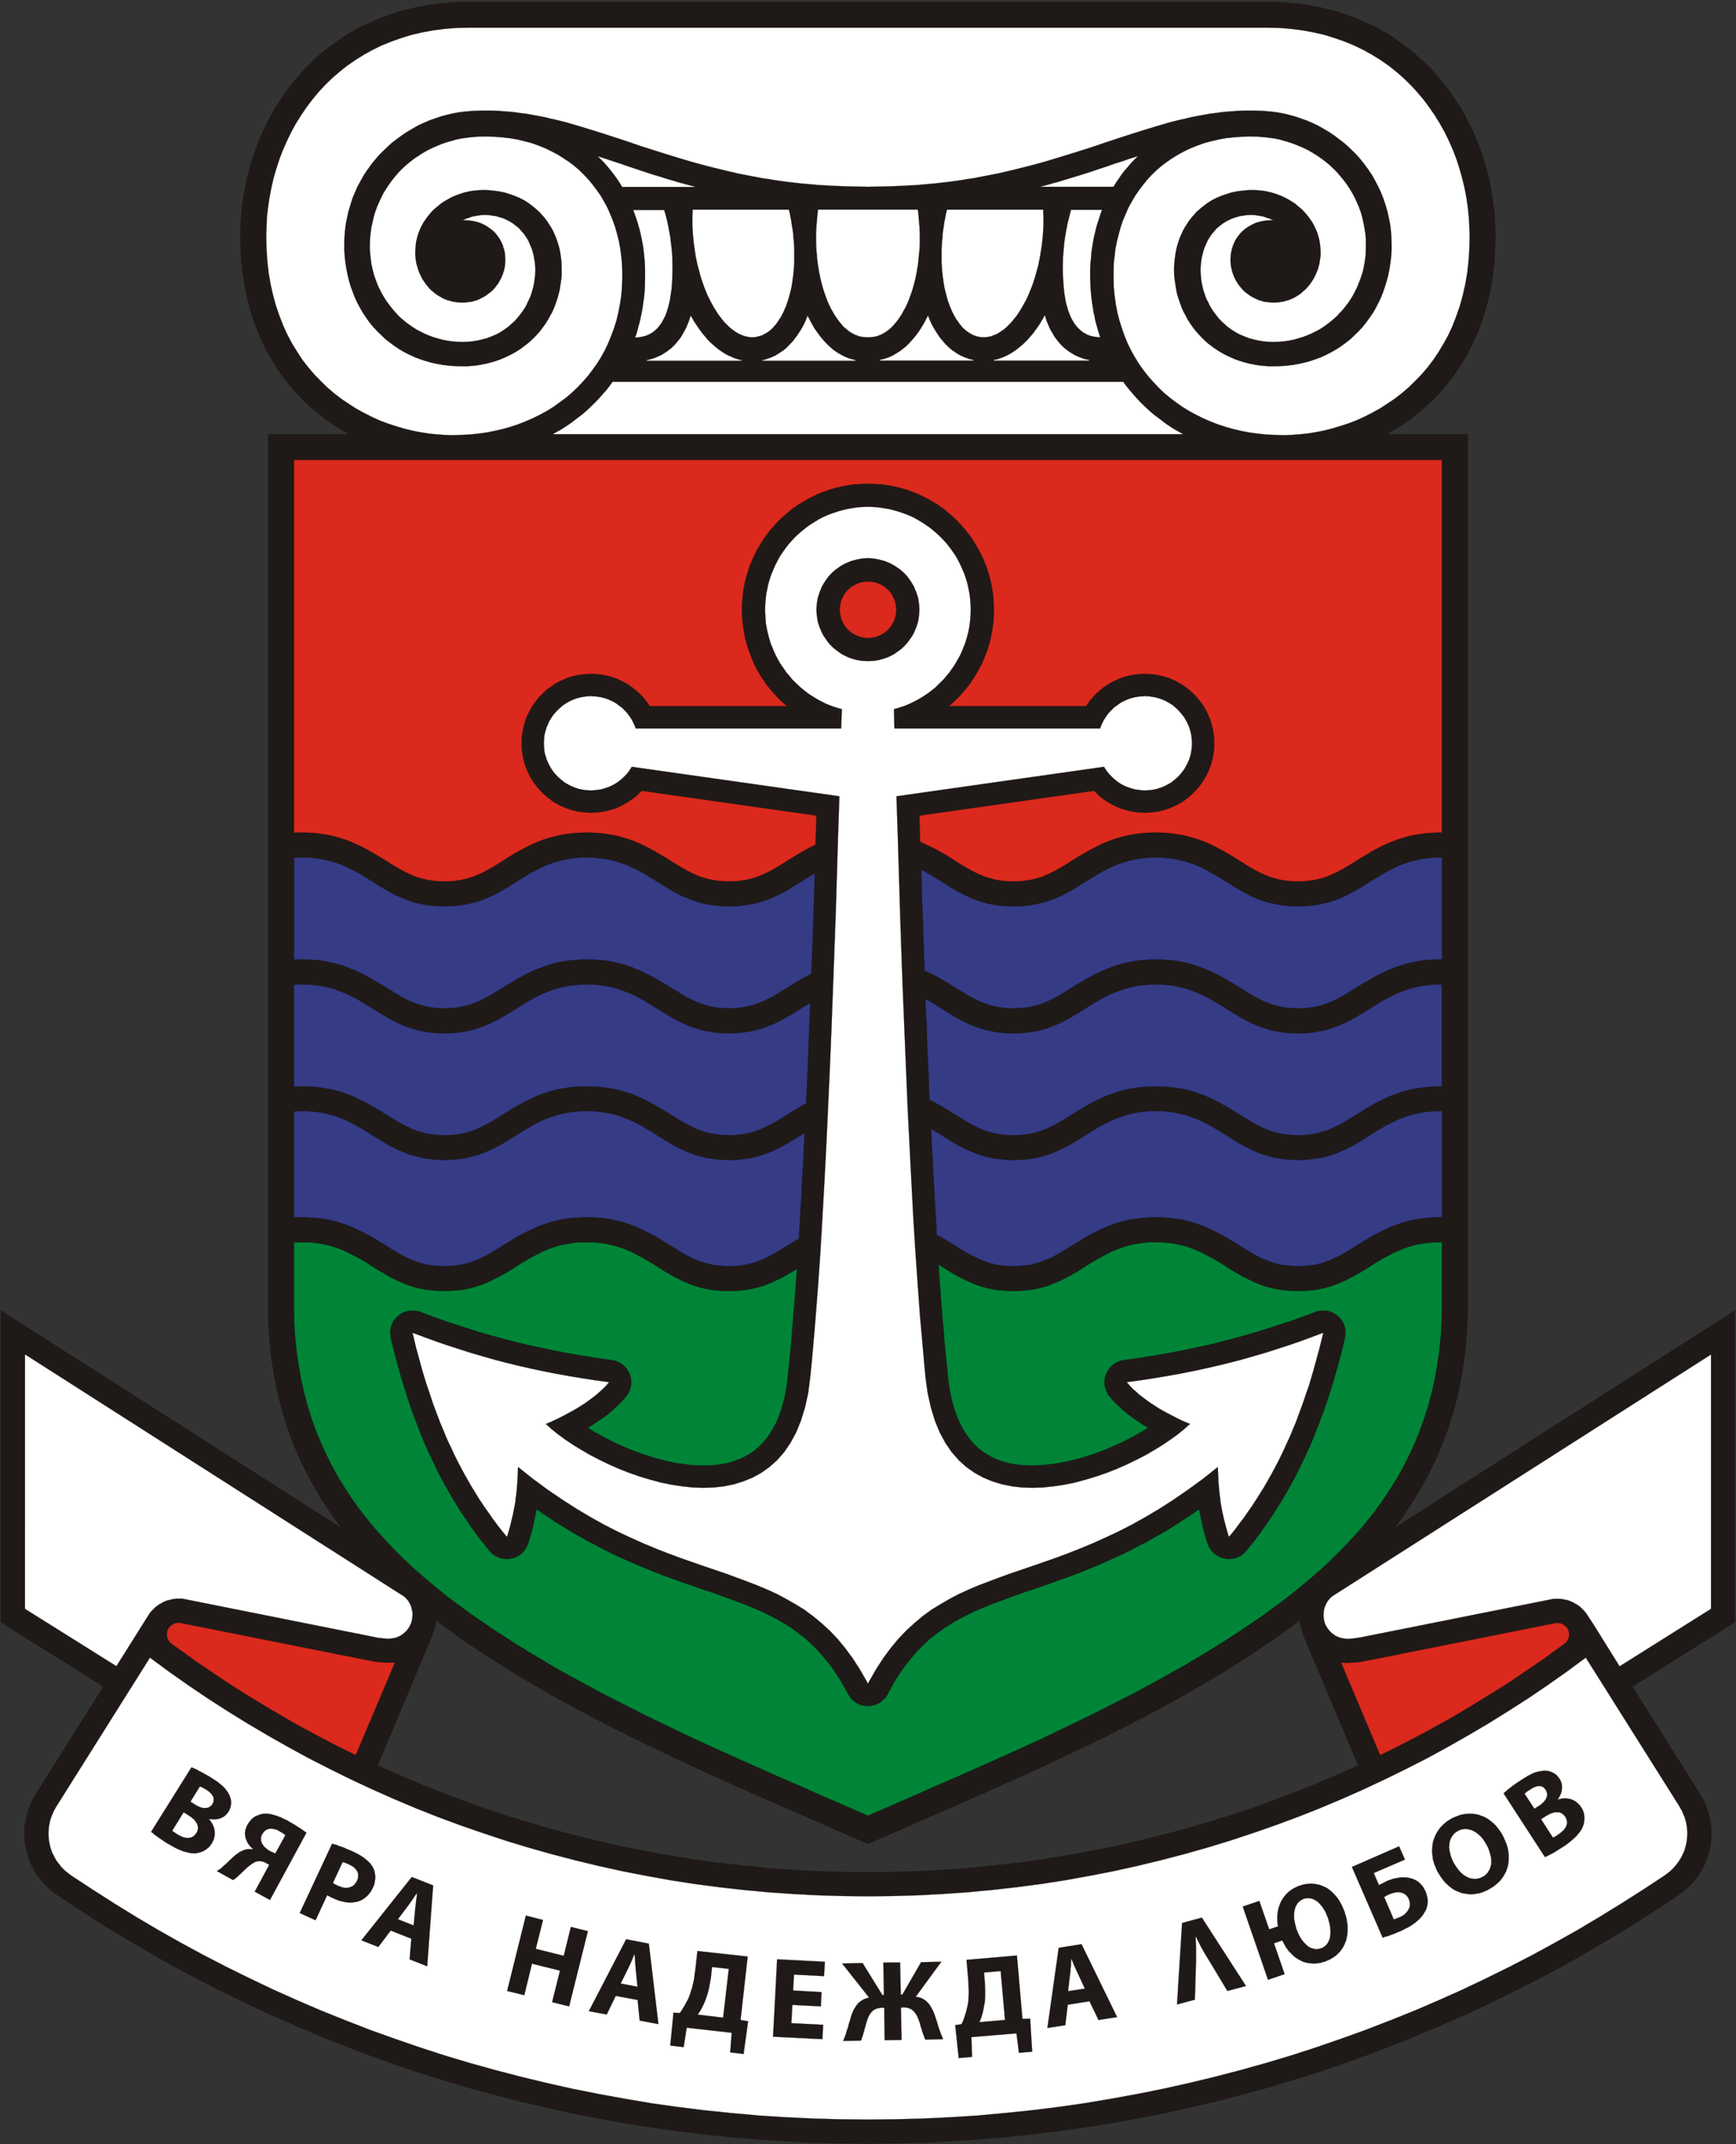 <svg version="1.2" xmlns="http://www.w3.org/2000/svg" viewBox="0 0 1196 1477" width="1196" height="1477">
	<rect x="0" y="0" width="1196" height="1477" fill="#333333" stroke="none"/>
	<title>riffData-cdr</title>
	<style>
		.s0 { fill: #1f1a17;stroke: #000000;stroke-width: .1 } 
		.s1 { fill: #ffffff;stroke: #000000;stroke-width: .1 } 
		.s2 { fill: #db291d;stroke: #000000;stroke-width: .1 } 
		.s3 { fill: #008538;stroke: #000000;stroke-width: .1 } 
		.s4 { fill: #353b85;stroke: #000000;stroke-width: .1 } 
	</style>
	<path id="Object 2" fill-rule="evenodd" class="s0" d="m184.8 299.2h55.8l-3.6-2.1-3.5-2.1-3.5-2.3-3.4-2.3-3.3-2.4-3.2-2.5-3.3-2.7-3-2.6-3.1-2.9-3-2.9-2.9-3.1-2.8-3-2.7-3.2-2.5-3.2-2.5-3.2-2.3-3.3-2.2-3.5-2.1-3.4-2-3.5-2-3.5-1.8-3.6-1.7-3.6-1.6-3.6-1.5-3.7-1.5-3.8-1.3-3.8-1.2-3.9-1.1-3.8-1.1-3.9-0.9-4-0.8-3.9-0.8-4.1-0.6-4-0.6-4-0.4-4.2-0.5-4-0.3-4.2-0.1-4.1-0.1-4.2-0.1-4.1v-3.2l0.1-3.3 0.1-3.2 0.2-3.2 0.3-3.3 0.3-3.2 0.4-3.2 0.4-3.2 0.6-3.2 0.5-3.2 0.6-3.1 0.6-3.3 0.8-3.1 0.8-3.1 0.8-3.2 0.9-3 1-3.1 1-3.1 2.2-6.1 1.2-2.9 1.2-3.1 1.3-2.9 1.4-2.9 1.4-2.9 3-5.7 1.6-2.8 1.6-2.9 1.8-2.6 1.7-2.8 1.9-2.7 2.8-3.9 2.9-3.8 3-3.7 3.2-3.6 3.1-3.4 3.3-3.3 3.3-3.2 3.5-3.1 3.5-3 3.6-2.7 3.7-2.7 3.8-2.6 3.8-2.5 3.8-2.3 4-2.2 4.1-2 4.1-1.9 4.2-1.9 4.1-1.6 4.3-1.6 4.4-1.5 4.3-1.3 4.4-1.2 4.6-1.1 4.5-0.9 4.6-0.8 4.6-0.8 4.7-0.5 4.7-0.5 4.7-0.3 4.8-0.2h4.8 550.7 4.8l4.8 0.2 4.7 0.3 4.7 0.5 4.7 0.5 4.6 0.8 4.6 0.8 4.5 0.9 4.5 1.1 4.5 1.2 4.3 1.3 4.3 1.5 4.4 1.6 4.1 1.6 4.2 1.9 4.1 1.9 4.1 2 3.9 2.2 3.9 2.3 3.8 2.5 3.8 2.6 3.6 2.7 3.6 2.7 3.5 3 3.5 3.1 3.4 3.2 3.3 3.3 3.1 3.4 3.2 3.6 3 3.7 2.9 3.8 2.8 3.9 1.9 2.7 1.7 2.8 1.8 2.6 1.5 2.9 1.7 2.8 2.9 5.7 1.5 2.9 1.4 2.9 1.3 2.9 1.2 3.1 1.2 2.9 2.2 6.1 1 3.1 0.9 3.1 1 3 0.8 3.2 0.8 3.1 0.8 3.1 0.6 3.3 0.6 3.1 0.5 3.2 0.6 3.2 0.3 3.2 0.5 3.2 0.3 3.2 0.2 3.3 0.2 3.2 0.2 3.2 0.1 3.3v3.2l-0.1 4.1-0.1 4.2-0.2 4.1-0.2 4.2-0.5 4-0.5 4.2-0.5 4-0.7 4-0.7 4.1-0.8 3.9-1 4-1.1 3.9-1.1 3.8-1.2 3.9-1.3 3.8-1.4 3.8-1.5 3.7-1.7 3.6-1.6 3.6-1.9 3.6-1.9 3.5-2 3.5-2.2 3.4-2.2 3.5-2.3 3.3-2.5 3.2-2.4 3.2-2.7 3.2-2.8 3-2.9 3.1-3 2.9-3.1 2.9-3.1 2.6-3.2 2.7-3.2 2.5-3.3 2.4-3.4 2.3-3.6 2.3-3.5 2.1-3.6 2.1h55.9v604.9l-0.2 5.8-0.2 5.7-0.4 5.7-0.6 5.5-0.5 5.6-0.8 5.4-0.7 5.4-0.9 5.3-1 5.2-1.1 5.1-1.2 5.1-1.3 5.1-1.4 4.9-1.5 4.8-1.5 4.9-1.7 4.7-1.8 4.7-1.9 4.6-1.9 4.7-2.1 4.5-2.1 4.4-2.2 4.3-2.3 4.4-2.4 4.3-2.4 4.1-2.6 4.3-2.6 4-2.7 4.1-2.8 4.1-2.8 3.9-3 3.9 234.7-149.8v214.5l-70.6 44.5 46.6 74 0.2 0.3 0.7 1.3 0.6 1.2 0.7 1.2 0.6 1.2 1.1 2.6 1.1 2.7 0.9 2.7 0.6 2.7 0.6 2.8 0.4 2.8 0.2 2.8 0.1 2.9-0.1 2.8-0.2 2.8-0.4 2.8-0.5 2.6-0.7 2.8-0.9 2.6-0.9 2.6-1.1 2.6-1.3 2.4-1.3 2.4-1.5 2.4-1.7 2.2-1.7 2.1-1.9 2.1-2 1.9-2.1 1.9-0.4 0.4-0.5 0.5-1.2 0.8-2.5 1.8-15.6 10.3-15.7 10.1-16 9.7-16 9.4-16.1 9.1-16.3 8.7-16.6 8.5-16.5 8.1-16.8 7.9-16.9 7.4-17 7.2-17.1 6.9-17.3 6.6-17.3 6.2-17.4 5.9-17.6 5.5-17.6 5.3-17.8 4.8-17.9 4.6-17.9 4.2-18.1 4-18 3.5-18.2 3.2-18.3 2.9-18.3 2.6-18.4 2.2-18.5 1.9-18.4 1.5-18.6 1.2-18.6 1-18.7 0.4-18.6 0.2h-0.1l-18.6-0.2-18.7-0.4-18.6-1-18.6-1.2-18.4-1.5-18.5-1.9-18.4-2.2-18.4-2.6-18.2-2.9-18.2-3.2-18.1-3.5-18-4-17.9-4.2-17.9-4.6-17.8-4.8-17.6-5.3-17.6-5.5-17.4-5.9-17.4-6.2-17.2-6.6-17.2-6.9-16.9-7.2-16.9-7.4-16.8-7.9-16.6-8.1-16.5-8.5-16.3-8.7-16.1-9.1-16.1-9.4-15.9-9.7-15.7-10.1-15.6-10.3-2.6-1.8-1.2-0.8-0.4-0.5-0.4-0.4-2.1-1.9-2-1.9-1.9-2.1-1.7-2.1-1.7-2.2-1.6-2.4-1.3-2.4-1.2-2.4-1.1-2.6-1-2.6-0.8-2.6-0.7-2.8-0.5-2.6-0.5-2.8-0.1-2.8-0.1-2.8 0.1-2.9 0.1-2.8 0.5-2.8 0.6-2.8 0.6-2.7 0.9-2.7 1-2.7 1.1-2.6 0.7-1.2 0.6-1.2 0.7-1.2 0.7-1.3 0.2-0.3 46.6-74-70.7-44.5v-214.5l234.8 149.8-3-3.9-2.8-3.9-2.8-4.1-2.8-4.1-2.6-4-2.5-4.3-2.4-4.1-2.4-4.3-2.3-4.4-2.2-4.3-2.2-4.4-2-4.5-3.9-9.3-1.7-4.7-1.7-4.7-1.5-4.9-1.5-4.8-1.4-4.9-1.3-5.1-1.2-5.1-1.1-5.1-1-5.2-0.9-5.3-0.9-5.4-0.6-5.4-0.6-5.6-0.5-5.5-0.4-5.7-0.3-5.7-0.1-5.8zm710.6 816.8l-6.6 5-6.8 5-7 4.9-7.1 4.8-7.2 4.7-7.2 4.7-7.4 4.6-7.6 4.6-6.9 4.1-6.9 4.1-7 4.1-7 3.8-7 3.9-7.1 3.9-7.1 3.8-7.1 3.6-7.2 3.7-7.1 3.6-7.2 3.6-7.3 3.6-14.5 6.9-14.5 6.9-14.6 6.8-14.7 6.6-14.7 6.6-14.7 6.4-14.7 6.5-14.8 6.4-14.7 6.5-14.8 6.4-9 4-9-4-14.7-6.4-14.8-6.5-14.7-6.4-14.8-6.5-14.6-6.4-14.8-6.6-14.6-6.6-14.6-6.8-14.6-6.9-14.4-6.9-7.3-3.6-7.2-3.6-7.1-3.6-7.2-3.7-7.1-3.6-7.1-3.8-7.1-3.9-7-3.9-7-3.8-7-4.1-6.9-4.1-7-4.1-7.5-4.6-7.4-4.6-7.3-4.7-7.2-4.7-7.1-4.8-6.9-4.9-6.8-5-6.6-5-0.1 1.1-0.2 1-0.3 1.2-0.2 1-0.2 0.8-0.2 0.8-0.5 1.4-0.5 1.5-0.4 1.4-0.6 1.4-0.1 0.3-37.1 88.2 9.8 4.4 10 4.3 10.1 4.3 10 4 10.1 3.9 10.2 3.8 10.1 3.7 10.4 3.5 10.2 3.3 10.4 3.2 10.3 3.1 10.5 3 10.5 2.8 10.5 2.6 10.6 2.6 10.6 2.4 10.6 2.2 10.7 2.1 10.7 2 10.7 1.8 10.7 1.7 10.8 1.6 10.8 1.3 10.9 1.2 10.9 1.1 10.9 1.1 10.9 0.7 10.9 0.7 11 0.5 11 0.4 11 0.2h22.1l11-0.2 11-0.4 11-0.5 10.8-0.7 11-0.7 10.9-1.1 10.9-1.1 10.9-1.2 10.7-1.3 10.8-1.6 10.8-1.7 10.7-1.8 10.7-2 10.7-2.1 10.6-2.2 10.6-2.4 10.6-2.6 10.5-2.6 10.4-2.8 10.5-3 10.4-3.1 10.4-3.2 10.2-3.3 10.3-3.5 10.2-3.7 10.1-3.8 10.2-3.9 10-4 10.1-4.3 9.9-4.3 9.9-4.4-37.2-88.2-0.1-0.3-0.5-1.4-0.5-1.4-0.4-1.5-0.5-1.4-0.3-0.8-0.2-0.8-0.1-1-0.3-1.2-0.2-1z"/>
	<path id="Object 3" fill-rule="evenodd" class="s1" d="m873.3 19.1l8.3 0.1 8 0.7 7.8 1 7.6 1.4 7.4 1.7 7.1 2.2 6.8 2.4 6.6 2.7 6.4 3.1 6.1 3.4 5.8 3.6 5.6 3.9 5.4 4.3 5 4.4 4.8 4.7 4.5 4.9 4.4 5.2 3.9 5.3 3.8 5.5 3.5 5.7 3.3 5.9 2.9 6 2.7 6.1 2.4 6.3 2.1 6.5 1.8 6.4 1.6 6.6 1.3 6.7 1 6.7 0.7 6.7 0.4 6.9 0.2 6.9-0.2 8.7-0.6 8.5-0.9 8.1-1.4 7.9-1.7 7.5-2 7.2-2.4 6.9-2.6 6.7-2.9 6.3-3.3 6-3.5 5.8-3.7 5.5-3.9 5.1-4.2 4.9-4.4 4.5-4.5 4.4-4.7 4-4.9 3.8-5.1 3.4-5.1 3.3-5.3 2.9-5.3 2.7-5.5 2.5-5.5 2.1-5.6 1.8-5.6 1.7-5.6 1.4-5.6 1.1-5.6 0.9-5.7 0.6-5.5 0.4-5.5 0.2-6-0.2-6-0.3-5.8-0.6-5.7-0.8-5.8-1.1-5.5-1.3-5.3-1.5-5.4-1.8-5.1-2-5-2.2-4.8-2.4-4.8-2.6-4.5-2.8-4.4-3.1-4.2-3.2-4.1-3.4-3.8-3.7-3.6-3.8-3.5-4-3.3-4.2-3-4.3-2.8-4.5-2.6-4.7-2.4-4.9-2.1-5.1-1.8-5.2-1.7-5.3-1.4-5.5-1.1-5.7-0.8-5.8-0.6-5.9-0.1-6.1v-5.3l0.1-5.2 0.6-5.1 0.6-5.1 1-4.9 1.2-4.8 1.3-4.7 1.5-4.6 1.9-4.4 1.9-4.4 2.2-4.1 2.4-4.1 2.6-3.8 2.8-3.7 2.9-3.6 3.1-3.4 3.4-3.3 3.5-3 3.7-2.8 3.8-2.6 4.1-2.5 4.1-2.2 4.4-2.1 4.5-1.8 4.7-1.7 4.9-1.3 5-1.2 5-0.9 5.4-0.6 5.3-0.4 5.6-0.2 5.7 0.1 3.7 0.3 3.7 0.4 3.7 0.5 3.7 0.7 3.5 1 3.5 1 3.4 1.2 3.4 1.4 3.3 1.4 3.2 1.6 3.1 1.8 3 1.9 2.9 2 2.8 2.1 2.8 2.3 2.5 2.4 2.5 2.5 2.3 2.7 2.3 2.8 2.1 2.8 2 3 1.8 3 1.7 3.2 1.5 3.2 1.4 3.3 1.3 3.5 1 3.5 0.8 3.6 0.7 3.6 0.6 3.8 0.4 3.9v3.8 3.4l-0.1 3.4-0.4 3.3-0.5 3.3-0.6 3.2-0.8 3.2-1 3-1.1 3-1.2 3-1.4 2.9-1.4 2.8-1.6 2.7-1.7 2.6-1.9 2.5-1.9 2.4-2.1 2.3-2.2 2.4-2.3 2.1-2.3 1.9-2.5 1.9-2.5 1.8-2.7 1.7-2.7 1.4-2.9 1.4-2.8 1.2-3 1.1-3 0.9-3.1 0.9-3.2 0.6-3.2 0.5-3.3 0.3-3.3 0.1h-2.8l-2.7-0.1-2.6-0.3-2.5-0.4-2.5-0.5-2.4-0.6-2.3-0.6-2.3-0.9-2.2-0.9-2.2-0.9-2-1.1-1.9-1.2-2-1.3-1.8-1.3-1.8-1.5-1.6-1.5-1.6-1.5-1.6-1.7-1.3-1.7-1.4-1.8-1.3-1.8-1.2-1.9-1.1-1.9-0.9-2-1.1-2.1-0.8-2-0.7-2.1-0.7-2.1-0.5-2.2-0.5-2.3-0.4-2.2-0.2-2.3-0.2-2.1-0.1-2v-2.1l0.2-2.2 0.2-2.1 0.3-2.1 0.4-2 1.1-4.1 0.7-2 0.9-1.9 0.8-1.9 1-1.8 1.1-1.7 1.2-1.7 1.3-1.5 0.8-1 1-1.1 1-0.9 1-0.8 1.1-0.8 1-0.9 1.2-0.7 1.1-0.7 1.2-0.7 1.2-0.5 1.3-0.7 1.3-0.5 1.3-0.4 1.3-0.4 1.3-0.4 1.4-0.3 1.3-0.2 2.8-0.4 1.4-0.1h2.8l1.4 0.1 1.4 0.2 1.5 0.2 1.4 0.3 1.4 0.2 2.8 1 1.4 0.4 1.4 0.6 1.4 0.6h-1.5l-1.6 0.1-1.5 0.1-1.4 0.2-1.4 0.2-2.8 0.7-1.4 0.4-1.3 0.5-1.2 0.6-1.2 0.6-1.2 0.7-1.2 0.7-1.1 0.8-1.1 0.8-1 0.9-1 0.9-0.9 1-0.8 1-0.9 1.1-0.7 1.1-0.8 1.2-0.6 1.2-0.5 1.2-0.6 1.3-0.4 1.4-0.4 1.2-0.3 1.4-0.3 1.5-0.2 1.4-0.1 1.6-0.1 1.4 0.1 1.5 0.1 1.6 0.2 1.4 0.3 1.4 0.3 1.5 0.4 1.4 0.5 1.4 0.5 1.3 0.6 1.3 0.6 1.2 0.8 1.3 0.7 1.2 0.8 1.1 0.9 1.1 1 1.2 0.9 1 1 1 1.1 0.9 1.1 0.8 1.2 0.9 1.2 0.8 1.2 0.6 1.3 0.7 1.3 0.6 1.3 0.6 1.4 0.4 1.4 0.4 1.4 0.4 3 0.3 1.5 0.2h3.3l1.7-0.2 1.8-0.2 1.7-0.3 1.6-0.5 1.6-0.4 1.6-0.6 1.4-0.6 1.5-0.8 1.4-0.8 1.4-0.9 1.3-0.9 1.2-1.1 1.2-1 1.2-1.1 1.1-1.2 1.1-1.3 0.9-1.2 0.9-1.3 0.9-1.4 0.8-1.4 0.7-1.4 0.7-1.6 0.6-1.4 0.6-1.6 0.4-1.6 0.5-1.5 0.2-1.6 0.3-1.7 0.2-1.5 0.2-1.7v-1.6l-0.1-2.4-0.2-2.4-0.3-2.2-0.4-2.2-0.6-2.1-0.6-2.1-0.8-2-1-2.1-0.9-1.9-1.1-1.9-1.2-1.7-1.3-1.8-1.3-1.6-1.5-1.7-1.4-1.5-1.7-1.4-3.3-2.8-1.9-1.2-1.8-1.1-1.9-1.1-2-1-2-0.9-2-0.8-2.1-0.7-2.2-0.7-2.1-0.5-2.2-0.5-2.2-0.3-2.2-0.2-2.2-0.2-2.3-0.1-3.2 0.1-3 0.3-3 0.3-2.9 0.5-2.9 0.6-2.7 0.9-2.7 0.9-2.6 1-2.5 1.1-2.5 1.3-2.3 1.4-2.2 1.6-2.1 1.6-2 1.7-2.1 1.8-1.7 2-1.8 2-1.6 2.1-1.5 2.3-1.5 2.3-1.3 2.4-1.1 2.5-1.1 2.5-0.9 2.7-0.8 2.6-0.7 2.8-0.5 2.9-0.4 2.9-0.3 3-0.2 3v3l0.1 3.2 0.4 3.3 0.5 3.2 0.5 3.3 0.7 3.1 1 3.1 1 3 1.1 2.9 1.3 2.9 1.5 2.7 1.4 2.7 1.7 2.6 1.8 2.6 1.9 2.4 2 2.3 2.1 2.2 2.2 2.2 2.3 2 2.5 1.9 2.5 1.8 2.7 1.7 2.7 1.6 2.7 1.4 2.9 1.3 3 1.3 3 1 3.1 0.9 3.2 0.9 3.3 0.6 3.3 0.6 3.3 0.3 3.4 0.3h3.5l4.5-0.1 4.3-0.3 4.2-0.5 4.2-0.7 4-0.9 4-1.1 3.9-1.3 3.7-1.4 3.6-1.7 3.5-1.8 3.5-2 3.3-2.2 3.1-2.3 3.1-2.4 2.8-2.7 2.8-2.7 2.7-2.9 2.4-3 2.3-3.2 2.3-3.3 2-3.4 1.8-3.5 1.8-3.7 1.5-3.8 1.3-3.8 1.2-3.9 1.1-4.1 0.8-4.1 0.7-4.3 0.5-4.3 0.3-4.4v-4.5l-0.1-4.7-0.4-4.7-0.6-4.6-0.9-4.5-1-4.4-1.3-4.2-1.4-4.3-1.6-4-1.9-4.1-2-3.8-2.1-3.8-2.4-3.6-2.5-3.5-2.7-3.4-2.7-3.2-3-3-3.1-3-3.3-2.9-3.3-2.5-3.4-2.6-3.5-2.3-3.7-2.2-3.7-2.1-3.8-1.8-3.9-1.7-4-1.4-4-1.4-4.1-1.1-4.1-1-4.3-0.8-4.2-0.5-4.3-0.4-4.3-0.2-4.3-0.1h-4.4l-4.2 0.1-8.5 0.6-4.1 0.4-4.3 0.6-4.1 0.5-4.1 0.8-4.1 0.7-4.2 0.8-4 1-4.1 0.9-4.1 1-4.1 1.1-8.2 2.4-8.2 2.5-8.3 2.6-8.3 2.7-8.5 2.8-8.5 2.9-8.7 2.8-8.9 2.8-8.5 2.6-8.3 2.5-8.3 2.3-8.3 2.1-8.2 2-8.2 1.9-8.3 1.6-8.3 1.6-4.2 0.6-4.1 0.7-4.3 0.6-4.3 0.6-4.4 0.5-4.3 0.5-4.4 0.4-4.5 0.4-4.5 0.4-9.3 0.5-4.7 0.2-4.8 0.2-4.9 0.1-4.8 0.1-5 0.1h-0.1l-5-0.1-4.9-0.1-4.9-0.1-4.8-0.2-4.7-0.2-9.2-0.5-4.5-0.4-4.5-0.4-4.4-0.4-4.4-0.5-4.3-0.5-4.3-0.6-4.3-0.6-4.1-0.7-4.3-0.6-8.3-1.6-8.3-1.6-8.2-1.9-8.2-2-8.2-2.1-8.3-2.3-8.4-2.5-8.5-2.6-8.8-2.8-8.8-2.8-8.4-2.9-8.5-2.8-8.3-2.7-8.3-2.6-8.2-2.5-8.2-2.4-4.1-1.1-4.1-1-4.1-0.9-4-1-4.2-0.8-4.1-0.7-4.1-0.8-4.2-0.5-4.2-0.6-4.1-0.4-8.5-0.6-4.3-0.1h-4.3l-4.3 0.1-4.4 0.2-4.2 0.4-4.2 0.5-4.3 0.8-4.1 1-4.1 1.1-4.1 1.4-3.9 1.4-3.9 1.7-3.9 1.8-3.6 2.1-3.7 2.2-3.5 2.3-3.5 2.6-3.3 2.5-3.2 2.9-3.1 3-3 3-2.7 3.2-2.7 3.4-2.5 3.5-2.4 3.6-2.1 3.8-2.1 3.8-1.8 4.1-1.7 4-1.3 4.3-1.3 4.2-1 4.4-0.9 4.5-0.6 4.6-0.4 4.7-0.1 4.7v4.5l0.3 4.4 0.5 4.3 0.7 4.3 0.8 4.1 1 4.1 1.2 3.9 1.4 3.8 1.5 3.8 1.7 3.7 1.9 3.5 2 3.4 2.2 3.3 2.3 3.2 2.5 3 2.7 2.9 2.8 2.7 2.8 2.7 3.1 2.4 3.1 2.3 3.3 2.2 3.4 2 3.5 1.8 3.7 1.7 3.7 1.4 3.9 1.3 3.9 1.1 4.1 0.9 4.1 0.7 4.3 0.5 4.3 0.3 4.4 0.1h3.6l3.4-0.3 3.3-0.3 3.3-0.6 3.2-0.6 3.3-0.9 3.1-0.9 2.9-1 3.1-1.3 2.8-1.3 2.8-1.4 2.7-1.6 2.7-1.7 2.4-1.8 2.5-1.9 2.3-2 2.3-2.2 2.1-2.2 2-2.3 1.8-2.4 1.9-2.6 1.6-2.6 1.5-2.7 1.5-2.7 1.3-2.9 1.1-2.9 1-3 0.9-3.1 0.8-3.1 0.5-3.3 0.5-3.2 0.4-3.3v-3.2-3l-0.1-3-0.3-3-0.4-2.9-0.5-2.9-0.7-2.8-0.8-2.6-0.9-2.7-1.1-2.5-1.1-2.5-1.3-2.4-1.5-2.3-1.5-2.3-1.6-2.1-1.8-2-1.8-2-2-1.8-2-1.7-2.1-1.6-2.2-1.6-2.3-1.4-2.5-1.3-2.5-1.1-2.6-1-2.7-0.9-2.7-0.9-2.9-0.6-3-0.5-2.9-0.3-3-0.3-3.2-0.1-2.3 0.1-2.2 0.2-2.2 0.2-2.2 0.3-2.2 0.5-2.2 0.5-2.1 0.7-2.1 0.7-2 0.8-2.1 0.9-1.9 1-1.9 1.1-1.9 1.1-1.8 1.2-3.3 2.8-1.7 1.4-1.5 1.5-1.4 1.7-1.3 1.6-1.3 1.8-1.2 1.7-1.1 1.9-1 1.9-0.9 2.1-0.8 2-0.7 2.1-0.5 2.1-0.5 2.2-0.2 2.2-0.2 2.4-0.1 2.4v1.6l0.2 1.7 0.1 1.5 0.3 1.7 0.3 1.6 0.5 1.5 0.4 1.6 0.6 1.6 0.5 1.4 0.8 1.6 0.7 1.4 0.7 1.4 1 1.4 0.9 1.3 0.9 1.2 1.1 1.3 1 1.2 1.2 1.1 1.2 1 1.3 1.1 1.3 0.9 1.4 0.9 1.4 0.8 1.4 0.8 1.5 0.6 1.6 0.6 1.6 0.4 1.6 0.5 1.7 0.3 1.7 0.2 1.8 0.2h3.3l1.5-0.2 2.9-0.3 1.5-0.4 1.4-0.4 1.4-0.4 1.3-0.6 1.2-0.6 1.3-0.7 1.2-0.6 1.2-0.8 1.2-0.9 1.1-0.8 1.1-0.9 1.1-1 0.9-1 1-1.2 0.8-1.1 0.9-1.1 0.7-1.2 0.7-1.3 0.7-1.2 0.5-1.3 0.6-1.3 0.4-1.4 0.5-1.4 0.3-1.5 0.3-1.4 0.1-1.4 0.1-1.6 0.1-1.5-0.1-1.4-0.1-1.6-0.1-1.4-0.3-1.5-0.3-1.4-0.5-1.2-0.3-1.4-0.6-1.3-0.5-1.2-0.7-1.2-0.7-1.2-0.8-1.1-0.8-1.1-0.8-1-0.9-1-1-0.9-1.1-0.9-1.1-0.8-1.1-0.8-1.1-0.7-1.2-0.7-1.2-0.6-1.3-0.6-1.3-0.5-1.3-0.4-2.8-0.7-1.4-0.2-1.5-0.2-1.4-0.1-1.6-0.1h-1.5l1.4-0.6 1.4-0.6 1.4-0.4 2.7-1 1.5-0.2 1.4-0.3 1.5-0.2 1.3-0.2 1.4-0.1h2.9l1.4 0.1 2.7 0.4 1.4 0.2 1.4 0.3 1.3 0.4 1.3 0.4 1.3 0.4 1.3 0.5 1.3 0.7 1.2 0.5 1.2 0.7 1.1 0.7 1.2 0.7 1 0.9 1.1 0.8 1 0.8 1 0.9 0.9 1.1 0.9 1 1.3 1.5 1.2 1.7 1.1 1.7 1 1.8 0.8 1.9 0.8 1.9 0.8 2 1.1 4.1 0.3 2 0.4 2.1 0.2 2.1 0.2 2.2v2.1l-0.1 2-0.2 2.1-0.3 2.3-0.3 2.2-0.5 2.3-0.6 2.2-0.6 2.1-0.7 2.1-0.9 2-1 2.1-0.9 2-1.1 1.9-1.2 1.9-1.3 1.8-1.4 1.8-1.4 1.7-1.5 1.7-1.6 1.5-1.7 1.5-1.7 1.5-1.9 1.3-1.9 1.3-1.9 1.2-2.1 1.1-2.1 0.9-2.2 0.9-2.3 0.9-2.3 0.6-2.4 0.6-2.5 0.5-2.6 0.4-2.5 0.3-2.7 0.1h-2.8l-3.3-0.1-3.3-0.3-3.3-0.5-3.1-0.6-3.1-0.9-3.1-0.9-2.9-1.1-2.9-1.2-2.8-1.4-2.7-1.4-2.7-1.7-2.6-1.8-2.5-1.9-2.3-1.9-2.3-2.1-2.2-2.4-2-2.3-1.9-2.4-1.9-2.5-1.7-2.6-1.6-2.7-1.5-2.8-1.4-2.9-1.2-3-1.1-3-0.9-3-0.8-3.2-0.7-3.2-0.4-3.3-0.4-3.3-0.2-3.4v-3.4l0.1-3.8 0.4-3.9 0.5-3.8 0.8-3.6 0.8-3.6 1-3.5 1.3-3.5 1.4-3.3 1.5-3.2 1.6-3.2 1.9-3 2-3 2-2.8 2.3-2.8 2.3-2.7 2.5-2.5 2.6-2.4 2.8-2.3 2.7-2.1 3-2 2.9-1.9 3.2-1.8 3.2-1.6 3.2-1.4 3.4-1.4 3.5-1.2 3.5-1 3.5-1 3.6-0.7 3.7-0.5 3.7-0.4 3.8-0.3 5.6-0.1 5.7 0.2 5.3 0.4 5.3 0.6 5.1 0.9 5 1.2 4.9 1.3 4.7 1.7 4.5 1.8 4.3 2.1 4.2 2.2 4 2.5 3.9 2.6 3.7 2.8 3.5 3 3.3 3.3 3.2 3.4 2.9 3.6 2.8 3.7 2.6 3.8 2.4 4.1 2.2 4.1 1.9 4.4 1.8 4.4 1.6 4.6 1.3 4.7 1.2 4.8 0.9 4.9 0.7 5.1 0.5 5.1 0.2 5.2v5.3l-0.2 6.1-0.5 5.9-0.9 5.8-1.1 5.7-1.3 5.5-1.7 5.3-1.9 5.2-2.1 5.1-2.3 4.9-2.6 4.7-2.8 4.5-3.1 4.3-3.2 4.2-3.5 4-3.6 3.8-3.9 3.7-4 3.4-4.3 3.2-4.3 3.1-4.5 2.8-4.8 2.6-4.8 2.4-5.1 2.2-5 2-5.4 1.8-5.3 1.5-5.6 1.3-5.7 1.1-5.7 0.8-5.8 0.6-6 0.3-6 0.2-5.5-0.2-5.6-0.4-5.6-0.6-5.6-0.9-5.6-1.1-5.6-1.4-5.7-1.7-5.5-1.8-5.5-2.1-5.5-2.5-5.3-2.7-5.3-2.9-5.1-3.3-5.1-3.4-4.9-3.8-4.7-4-4.5-4.4-4.4-4.5-4.2-4.9-4-5.1-3.6-5.5-3.6-5.8-3.2-6-2.9-6.3-2.6-6.7-2.4-6.9-2-7.2-1.7-7.5-1.4-7.9-0.9-8.1-0.6-8.5-0.2-8.7 0.2-6.9 0.3-6.9 0.8-6.7 1-6.7 1.3-6.7 1.5-6.6 1.9-6.4 2.1-6.5 2.4-6.3 2.7-6.1 2.9-6 3.2-5.9 3.6-5.7 3.7-5.5 4-5.3 4.3-5.2 4.5-4.9 4.8-4.7 5.1-4.4 5.4-4.3 5.6-3.9 5.8-3.6 6.1-3.4 6.3-3.1 6.7-2.7 6.8-2.4 7.1-2.2 7.4-1.7 7.5-1.4 7.9-1 8-0.7 8.3-0.1zm-220.9 125.3h66.3v0.6l0.1 2.3 0.1 2.4v4.7l-0.1 2.4-0.1 2.3-0.2 2.4-0.2 2.4-0.3 3-0.4 3.2-0.5 3-0.5 3.2-0.6 3.1-0.6 3.1-0.9 3.2-0.8 3.1-0.9 3-1 3.1-1.1 3-2.4 5.9-1.4 2.9-1.5 2.7-1.5 2.7-1.1 1.8-1.1 1.7-1.2 1.8-1.4 1.7-1.4 1.8-1.4 1.6-3.2 3.2-1.7 1.4-1.8 1.2-1.8 1.2-1.9 1-1.1 0.3-0.9 0.4-1 0.4-1 0.3-1.1 0.1-1 0.2-1.1 0.1h-2.2l-1-0.1-1.1-0.2-1-0.2-0.9-0.2-0.9-0.4-1-0.3-0.8-0.4-1.7-1-1.6-1-1.5-1.2-1.5-1.3-1.2-1.4-1.3-1.6-1.1-1.6-1.2-1.6-1-1.8-0.9-1.7-0.9-1.8-0.7-1.7-0.8-1.8-0.6-1.7-1-2.7-0.7-2.8-0.7-2.7-0.7-2.8-0.5-2.9-0.4-2.8-0.4-3-0.3-2.8-0.2-3-0.2-2.8v-8.8l0.1-2.9 0.2-2.7 0.3-2.9 0.1-2.3 0.3-2.4 0.4-2.4 0.3-2.4 0.4-2.3 0.5-2.4 0.4-2.3 0.6-2.4zm-108.8 0.4l0.6 2.4 0.4 2.3 0.5 2.4 0.3 2.3 0.4 2.4 0.4 2.4 0.3 2.4 0.1 2.3 0.3 2.8 0.2 2.8 0.1 2.9v8.7l-0.2 2.9-0.2 2.9-0.3 2.9-0.4 2.9-0.4 2.9-0.5 2.9-0.7 2.7-0.7 2.8-0.8 2.8-0.9 2.6-0.6 1.8-0.8 1.7-0.7 1.8-0.9 1.7-0.9 1.8-1.1 1.7-1.1 1.7-1.1 1.6-1.3 1.5-1.2 1.4-1.5 1.4-1.5 1.2-1.6 1-1.7 0.9-0.8 0.5-1 0.3-0.9 0.3-0.9 0.2-1 0.3-1.1 0.2-1 0.1h-2.2l-1.1-0.1-1-0.2-1.1-0.2-1-0.3-1-0.3-0.9-0.4-1.1-0.4-1.9-1-1.8-1.1-1.8-1.3-1.7-1.4-3.2-3.1-1.5-1.7-1.3-1.7-1.4-1.8-1.2-1.7-1.1-1.8-1.1-1.7-1.5-2.7-1.5-2.8-1.4-2.8-2.4-5.9-1.1-3.1-1-3-0.9-3-0.8-3.2-0.9-3.1-0.6-3.1-0.7-3.2-0.4-3.1-0.5-3.1-0.4-3.1-0.3-3-0.2-2.4-0.2-2.4-0.1-2.3-0.1-2.4v-4.7l0.1-2.4 0.1-2.3v-0.6h66.3zm230.3 118.2l2 2.8 2.2 2.7 2.2 2.6 2.3 2.6 2.3 2.5 2.5 2.5 2.5 2.4 2.5 2.3 2.6 2.2 2.8 2.1 2.8 2.1 2.7 2.1 2.9 1.9 2.9 1.9 3.1 1.7 3 1.7h-434.5l3-1.7 3.1-1.7 2.9-1.9 2.9-1.9 2.8-2.1 2.7-2.1 2.8-2.1 2.6-2.2 2.5-2.3 2.5-2.4 2.5-2.5 2.3-2.5 2.3-2.6 2.3-2.6 2.1-2.7 2-2.8zm-177.5-30.7l-0.8-0.1h-0.7l-1.1-0.2-1-0.1-1-0.3-0.9-0.3-0.9-0.4-1-0.3-0.9-0.5-0.9-0.5-1.8-1-1.6-1.3-1.6-1.3-1.5-1.4-1.3-1.6-1.4-1.7-1.2-1.6-1.2-1.8-1.1-1.7-1-1.9-1.1-1.7-0.8-1.8-1.2-2.6-1.1-2.8-1-2.8-1-2.9-0.8-2.9-0.8-2.9-0.7-3.1-0.6-2.9-0.5-3.1-0.5-3-0.4-3.1-0.2-3-0.3-2.9-0.2-3.1-0.1-2.9v-5.4l0.1-2.3 0.1-2.4 0.2-2.4 0.2-2.3 0.2-2.4 0.2-2.3 0.3-2.4 0.1-0.5h68.7l0.1 0.5 0.3 2.4 0.2 2.3 0.2 2.4 0.2 2.3 0.2 2.4 0.1 2.4 0.1 2.3v5.4l-0.1 2.9-0.2 3.1-0.3 2.9-0.3 3-0.3 3.1-0.5 3-0.5 3.1-0.6 2.9-0.7 3.1-0.8 2.9-0.8 2.9-1 2.9-1 2.8-1.1 2.8-1.2 2.6-0.9 1.8-1 1.7-1 1.9-1.1 1.7-1.2 1.8-1.2 1.6-1.4 1.7-1.4 1.6-1.4 1.4-1.6 1.3-1.7 1.3-1.7 1-0.9 0.5-1 0.5-0.9 0.3-0.9 0.4-0.9 0.3-1 0.3-1.1 0.1-1 0.2h-0.7l-0.8 0.1zm123.1-104.4l3.2-0.9 3.1-0.9 3.1-0.8 3.2-1 3.1-0.9 3.2-1 3.3-1 5.2-1.6 5.3-1.7 5.2-1.8 5.3-1.7 5.3-1.9 5.4-1.7 5.2-1.8 5.5-1.7-2.5 2.4-2.3 2.4-2.2 2.6-2.2 2.5-2.1 2.7-1.9 2.8-1.9 2.8-1.9 3h-50.7zm0.3 89.2l0.4 1.3 0.6 1.8 0.6 1.7 0.8 1.8 0.7 1.7 0.8 1.7 1 1.6 0.9 1.6 0.9 1.6 1.1 1.5 1.1 1.4 1.2 1.5 1.3 1.4 1.3 1.3 1.4 1.2 1.6 1.2 1.5 1.1 1.5 0.9 1.5 0.9 1.5 0.8 1.6 0.7 1.7 0.6 1.6 0.6 1.7 0.5 1.7 0.3 0.4 0.1 0.1 0.5h-65.6v-0.5l0.4-0.1 1.4-0.2 1.3-0.4 1.3-0.5 1.3-0.4 1.3-0.6 1.3-0.5 1.2-0.6 1.1-0.6 2.4-1.4 2.3-1.6 2.1-1.7 2.1-1.7 2-1.9 2-2 1.8-2.1 1.8-2.1 1.6-2.2 1.6-2.2 1.5-2.3 1.4-2.4 0.7-1.1 0.5-1zm-113.2 30.7l2.8-0.7 1.4-0.5 1.3-0.4 2.5-1.1 1.2-0.7 1.2-0.7 1.2-0.7 1.2-0.8 1.1-0.7 1.1-0.9 2.3-1.8 2-1.9 1.9-2.1 1.9-2.1 1.7-2.2 1.7-2.3 1.5-2.3 1.5-2.5 1.3-2.4 1.3-2.5 0.6-1.2 0.5 1.2 1 2.5 1.2 2.5 1.3 2.4 1.4 2.3 1.5 2.3 1.5 2.2 1.7 2 1.8 2.1 1.9 1.9 2 1.8 1 0.8 1.1 0.7 1.1 0.8 1.1 0.7 1.2 0.7 1.2 0.7 1.2 0.5 1.2 0.6 1.3 0.4 1.3 0.5 1.3 0.5 1.4 0.3 1 0.2v0.5h-64.3v-0.5zm131.4-103.3h21.3l-1 2.6-0.9 2.8-0.9 2.8-0.9 2.7-0.7 2.9-0.7 2.9-0.7 3-0.5 2.9-0.5 3.1-0.5 3-0.2 3.1-0.3 3.1-0.3 3.1-0.1 3.2v6.4l0.1 2.7 0.1 2.7 0.2 2.7 0.2 2.5 0.3 2.7 0.3 2.5 0.4 2.6 0.4 2.5 0.4 2.6 0.6 2.3 0.4 2.5 1.3 4.8 0.7 2.4 0.7 2.4 0.8 2.3h-0.8l-2.2-0.2-1.9-0.3-2-0.5-1.7-0.6-1.7-0.9-1.6-0.9-1.4-1.1-1.3-1.2-1.3-1.3-1.1-1.4-1.1-1.5-1-1.7-0.9-1.6-0.8-1.8-0.7-1.8-0.7-1.9-0.5-1.9-0.6-2-0.5-2-0.3-2-0.4-2.1-0.3-2.1-0.2-2-0.2-2-0.3-4.1-0.2-3.8-0.1-3.7v-3.4l0.1-2.4v-2.3l0.2-2.4 0.2-2.4 0.2-2.3 0.2-2.4 0.3-2.3 0.3-2.3 0.4-2.4 0.4-2.4 0.5-2.3 0.4-2.4 0.6-2.4 0.6-2.3 0.6-2.4 0.6-2.3zm-258.7-15.7h-50.7l-1.8-3-1.9-2.8-2-2.8-2.1-2.7-2.1-2.6-2.2-2.5-2.3-2.4-2.5-2.4 5.4 1.7 5.3 1.8 5.3 1.7 5.4 1.9 5.2 1.7 5.3 1.8 5.2 1.7 5.3 1.6 3.2 1 3.2 1 3.2 0.9 3.1 1 3.1 0.8 3.2 0.9 3.1 0.8zm-2.8 89.7l0.6 1 0.6 1.1 1.5 2.3 1.5 2.3 1.6 2.2 1.6 2.2 1.8 2.1 1.8 2.2 1.9 1.9 2.1 1.9 2.1 1.8 2.1 1.6 2.3 1.6 2.3 1.4 1.2 0.6 1.2 0.6 1.3 0.5 1.3 0.6 1.3 0.5 1.3 0.4 1.3 0.4 1.4 0.3 0.3 0.1 0.1 0.4h-65.6l0.1-0.4 0.3-0.1 1.8-0.4 1.6-0.5 1.7-0.5 1.7-0.7 1.5-0.7 1.6-0.7 1.5-1 1.5-0.9 1.5-1.1 1.6-1.2 1.4-1.2 1.3-1.3 1.3-1.4 1.1-1.4 1.2-1.4 1.1-1.6 0.9-1.6 0.9-1.5 0.9-1.7 0.9-1.6 0.7-1.8 0.7-1.7 0.7-1.8 0.5-1.8 0.5-1.2zm113 29.6v0.4h-64.3v-0.4l1-0.2 1.4-0.4 1.3-0.5 1.3-0.4 1.2-0.5 1.2-0.5 1.3-0.6 1.1-0.6 1.2-0.8 1.1-0.7 1.1-0.7 1.2-0.8 1-0.8 2-1.8 1.8-1.9 1.9-2 1.6-2.1 1.6-2.2 1.5-2.3 1.4-2.3 1.3-2.4 1.2-2.5 1-2.5 0.5-1.2 0.6 1.2 1.3 2.5 1.3 2.4 1.4 2.5 1.6 2.3 1.7 2.3 1.7 2.2 1.9 2.2 1.9 2 2 1.9 2.2 1.9 1.1 0.8 1.1 0.7 1.2 0.9 1.2 0.6 1.2 0.7 1.2 0.7 2.6 1.1 1.3 0.5 1.4 0.4 1.4 0.4 1.4 0.4zm-131.8-103.1l0.7 2.3 0.6 2.4 0.6 2.3 0.5 2.4 0.5 2.4 0.4 2.3 0.5 2.4 0.4 2.4 0.2 2.3 0.3 2.3 0.3 2.4 0.2 2.3 0.2 2.3 0.1 2.4v2.3l0.1 2.4v3.4l-0.1 3.7-0.1 3.9-0.3 4-0.2 2.1-0.3 2-0.3 2-0.3 2.1-0.4 2.1-0.5 1.9-0.5 2-0.6 2-0.6 1.8-0.7 1.9-0.9 1.7-0.9 1.7-0.9 1.6-1.1 1.5-1.1 1.5-1.3 1.3-1.3 1.2-1.5 1.1-1.6 0.9-1.6 0.8-1.8 0.7-1.9 0.4-1.9 0.4-2.2 0.2h-0.9l0.9-2.3 0.7-2.4 0.6-2.4 1.3-4.8 0.5-2.5 0.5-2.4 0.5-2.6 0.4-2.5 0.3-2.6 0.4-2.4 0.3-2.7 0.2-2.6 0.2-2.7v-2.6l0.1-2.7v-6.5l-0.1-3.1-0.2-3.1-0.3-3.2-0.3-3-0.4-3.1-0.5-3-0.6-3-0.6-2.9-0.7-3-0.8-2.8-0.8-2.8-0.9-2.7-1-2.8-1-2.7h21.3z"/>
	<path id="Object 4" fill-rule="evenodd" class="s1" d="m597.9 1306.2h0.1l17.3-0.2 17.3-0.5 17.1-0.9 17.1-1.2 16.9-1.6 17-1.9 16.7-2.2 16.7-2.6 16.6-3 16.4-3.2 16.3-3.6 16.2-3.9 16.1-4.2 15.9-4.5 15.8-4.8 15.7-5.2 15.5-5.4 15.4-5.7 15.2-6 15.2-6.4 14.9-6.6 14.7-6.9 14.7-7.2 14.5-7.4 14.3-7.8 14.1-8 13.9-8.2 13.8-8.6 13.6-8.7 13.4-9.1 13.2-9.3 13-9.6 64.5 102.4 0.5 1 0.6 1 0.5 0.9 0.5 1 0.7 1.8 0.8 1.7 0.5 1.8 0.5 1.8 0.4 2 0.2 1.8 0.2 2 0.1 2-0.1 1.9-0.2 2-0.2 1.9-0.4 1.8-0.5 1.9-0.5 1.8-0.7 1.8-0.8 1.6-0.8 1.7-1 1.6-1 1.5-1.1 1.5-1.2 1.5-1.2 1.3-1.3 1.3-1.3 1.2-0.5 0.3-0.7 0.7-1.1 0.7-1 0.8-14.7 9.7-15.1 9.6-15.1 9.3-15.3 9.1-15.5 8.7-15.6 8.5-15.9 8.2-16 7.9-16.2 7.7-16.3 7.3-16.5 7.1-16.7 6.7-16.8 6.5-16.9 6.1-17.1 5.9-17.2 5.6-17.4 5.2-17.5 4.9-17.6 4.6-17.8 4.3-17.9 4-17.9 3.6-18.1 3.3-18.3 3.1-18.3 2.6-18.5 2.3-18.5 1.9-18.7 1.7-18.7 1.2-18.9 0.9-18.9 0.5-19 0.2h-0.1l-19-0.2-18.9-0.5-18.9-0.9-18.7-1.2-18.7-1.7-18.6-1.9-18.4-2.3-18.4-2.6-18.2-3.1-18.1-3.3-18-3.6-17.8-4-17.8-4.3-17.6-4.6-17.6-4.9-17.3-5.2-17.2-5.6-17.1-5.9-17-6.1-16.7-6.5-16.7-6.7-16.5-7.1-16.3-7.3-16.2-7.7-16-7.9-15.9-8.2-15.7-8.5-15.4-8.7-15.4-9.1-15.1-9.3-15-9.6-14.8-9.7-1-0.8-1-0.7-0.7-0.7-0.5-0.3-1.4-1.2-1.3-1.3-1.2-1.3-1.1-1.5-1.2-1.5-1-1.5-0.9-1.6-0.8-1.7-0.9-1.6-0.6-1.8-0.6-1.8-0.4-1.9-0.4-1.8-0.3-1.9-0.1-2-0.1-1.9 0.1-2 0.1-2 0.3-1.8 0.4-2 0.4-1.8 0.6-1.8 0.7-1.7 0.8-1.8 0.4-1 0.6-0.9 0.5-1 0.6-1 64.4-102.4 13 9.6 13.2 9.3 13.5 9.1 13.5 8.7 13.9 8.6 13.9 8.2 14.1 8 14.3 7.8 14.5 7.4 14.6 7.2 14.8 6.9 14.9 6.6 15.1 6.4 15.2 6 15.4 5.7 15.6 5.4 15.7 5.2 15.8 4.8 15.9 4.5 16.1 4.2 16.2 3.9 16.3 3.6 16.4 3.2 16.6 3 16.7 2.6 16.7 2.2 16.9 1.9 17 1.6 17.1 1.2 17.1 0.9 17.3 0.5zm-493.8-44.4l1 0.7 0.9 0.8 1.1 0.9 1.3 0.9 1.4 1 1.5 1 1.7 1.2 1.8 1.2 2.2 1.2 2.1 1.2 2 1.1 1.9 0.9 1.8 0.7 1.7 0.7 1.7 0.4 1.5 0.4 1.5 0.3 2.7 0.2 1.3-0.1 1-0.2 1-0.2 2.1-0.7 0.9-0.4 0.9-0.6 0.9-0.5 0.9-0.7 0.8-0.7 0.8-0.8 0.7-1 0.7-0.9 0.7-1.5 0.7-1.4 0.2-0.8 0.2-0.7 0.1-0.7 0.1-0.9v-1.4l-0.1-1.4-0.2-1.5-0.5-1.4-0.6-1.4-0.8-1.3-0.8-1.2-1-1.2v-0.1l1.5 0.2 1.5 0.1h1.4l1.4-0.2 1.2-0.2 1.2-0.4 1.1-0.6 1-0.5 0.9-0.7 0.9-0.9 0.7-0.8 0.7-1 0.6-1 0.4-1.1 0.4-1.1 0.2-1 0.2-1.1v-2.1l-0.2-1-0.3-1-0.3-0.9-0.4-1.1-0.5-0.9-0.5-1-0.7-0.9-0.6-0.9-0.8-0.9-0.8-0.9-0.9-0.8-1-0.9-1.1-0.9-1.1-0.9-1.3-0.9-1.4-0.9-1.6-1-0.9-0.6-1-0.6-0.9-0.5-1-0.6-1-0.5-1-0.6-0.9-0.5-1.9-0.9-0.8-0.5-0.8-0.5-0.8-0.3-1.5-0.7-1.3-0.5zm33.6-31.3l0.9 0.4 1 0.4 1.2 0.7 1.6 0.9 0.8 0.6 0.7 0.5 0.7 0.7 0.6 0.5 0.6 0.6 0.3 0.6 0.4 0.6 0.4 0.6 0.2 0.7 0.1 0.6v1.2l-0.1 0.6-0.1 0.7-0.3 0.6-0.4 0.7-0.5 0.8-0.8 0.7-0.7 0.4-0.7 0.5-1 0.2-1 0.1h-1l-1.1-0.1-1.1-0.3-1.3-0.5-1.2-0.6-1.4-0.8-3.3-2.1zm-11.2 17.8l3.5 2.2 1 0.7 0.9 0.6 0.8 0.7 0.8 0.6 0.6 0.7 0.6 0.8 0.5 0.7 0.5 0.8 0.3 0.8 0.2 0.7 0.2 0.9v0.8l-0.1 0.8-0.2 0.8-0.3 0.9-0.5 0.8-0.6 0.8-0.6 0.8-0.6 0.5-0.8 0.5-0.7 0.4-0.8 0.2-1.7 0.2h-0.8l-0.9-0.1-0.9-0.3-0.8-0.1-0.9-0.4-1-0.5-0.8-0.4-0.9-0.5-1.2-0.7-1-0.8-0.9-0.5-0.8-0.6zm34.1 46.7l1.2-0.8 0.9-0.8 0.9-0.7 0.9-0.9 0.6-0.5 0.8-0.7 0.6-0.7 0.8-0.6 0.7-0.8 0.7-0.7 0.9-0.7 0.7-0.8 0.8-0.6 0.9-0.7 0.8-0.6 0.8-0.6 0.9-0.5 0.8-0.5 0.8-0.4 0.8-0.2 1.5-0.2h0.8l0.7 0.1 0.7 0.1 0.8 0.2 0.8 0.3 0.7 0.4 2.6 1.4-10 18.5 10.5 5.7 25.1-46.3-0.8-0.6-0.9-0.6-0.9-0.7-1-0.6-1.1-0.8-1.1-0.6-1.1-0.8-1.1-0.7-1.2-0.7-1.3-0.7-1.2-0.7-1.2-0.8-1.5-0.7-1.6-0.7-1.5-0.8-1.4-0.5-1.5-0.6-1.5-0.4-1.5-0.5-1.4-0.3-1.4-0.2-1.4-0.1h-1.4l-1.3 0.2-1 0.2-1 0.3-0.9 0.4-1 0.3-1 0.5-0.9 0.5-0.8 0.7-0.9 0.7-0.7 0.9-0.7 0.8-0.7 1-0.6 1-0.7 1.3-0.4 1.2-0.4 1.2-0.2 1.3-0.1 1.1 0.1 1.2 0.1 1.1 0.3 1.1 0.4 1 0.4 1 0.5 1 0.6 1 0.7 0.9 0.7 0.8 0.8 0.8 0.9 0.7-0.1 0.3-1.4-0.1h-1.3l-1.3 0.1-1.3 0.3-0.9 0.3-1 0.4-0.9 0.5-1 0.4-0.9 0.7-0.9 0.6-0.8 0.6-1 0.8-0.8 0.7-0.8 0.8-0.9 0.8-0.9 0.8-0.8 0.9-0.9 0.8-0.8 0.8-1 0.8-2.5 2.3-1.3 0.9-1.4 0.8zm29.1-18.3l-0.8-0.3-1-0.5-1-0.4-1.2-0.6-0.8-0.5-0.8-0.6-0.7-0.6-0.8-0.6-0.6-0.6-0.6-0.8-0.4-0.6-0.5-0.8-0.3-0.7-0.3-0.8-0.1-0.8v-1.5l0.1-0.9 0.3-0.8 0.4-0.7 0.6-1.1 0.9-1 0.3-0.3 0.5-0.4 0.5-0.3 0.4-0.3 0.9-0.3 1-0.2 1.2-0.1 1.1 0.1 1.1 0.3 1.1 0.2 1.2 0.5 1.1 0.7 1.5 0.8 1.1 0.7 0.9 0.7 0.6 0.5zm16.8 41l10.9 5 8-17.3 0.8 0.5 0.9 0.4 0.9 0.6 1.1 0.4 2.4 1.1 2.4 0.9 1.1 0.2 1.2 0.3 1.2 0.3 1.1 0.2 1.2 0.1 1.1 0.1h1.1l1-0.1 1.1-0.1 1-0.2 1.2-0.2 1-0.3 0.7-0.3 0.7-0.3 0.8-0.4 0.7-0.4 1.4-1 1.3-1.1 1.2-1.3 1.1-1.3 0.9-1.6 0.9-1.7 0.5-1.2 0.5-1.2 0.2-1.2 0.4-2.4v-2.3l-0.4-2.2-0.2-1.1-0.4-1-0.5-1-0.4-0.8-0.5-0.7-0.5-0.7-0.5-0.8-1.3-1.3-1.6-1.4-1.6-1.3-2-1.3-2.2-1.3-2.4-1.2-2.4-1.1-2.3-0.9-2.1-1-1.9-0.7-1.9-0.6-1.6-0.7-1.6-0.4-1.4-0.4zm29.5-35l0.9 0.1 1 0.4 0.6 0.2 0.7 0.3 0.8 0.3 0.7 0.4 1 0.5 1 0.5 0.8 0.6 0.6 0.5 0.7 0.7 0.5 0.6 0.5 0.7 0.4 0.7 0.3 0.7 0.2 0.8 0.1 0.7v0.8l-0.1 0.8-0.1 0.8-0.3 0.8-0.3 0.9-0.7 1.1-0.7 1-0.4 0.4-0.4 0.5-0.5 0.4-0.5 0.3-1 0.5-1.1 0.4-1.1 0.2-1.2 0.1-1.3-0.1-1.4-0.3-1.3-0.5-1.5-0.5-1.1-0.6-0.9-0.4-0.9-0.5-0.6-0.6zm47.4 52.7l-1.2 14.2 12.1 4.8 4.1-55.7-14.7-5.8-34.7 43.6 11.6 4.6 8.6-11.3zm-9.3-13.4l7.1-9.4 0.5-0.7 0.5-0.6 0.4-0.7 0.6-0.8 0.5-0.7 0.5-0.7 0.6-0.9 0.4-0.7 0.6-0.8 0.4-0.7 0.6-0.6 0.4-0.8 0.2 0.1-0.2 0.8v0.9l-0.1 0.8-0.1 0.9-0.2 1-0.1 0.9-0.1 0.9-0.1 0.9-0.1 0.8-0.1 1-0.1 0.8-0.1 0.8-1.1 11.8zm88.2-2.5l-12.9 51.9 11.8 2.9 5.3-21.7 19.3 4.8-5.4 21.7 11.7 2.9 12.9-51.8-11.7-2.9-4.9 19.9-19.3-4.8 5-19.9zm77 58.1l1.4 14.2 12.9 2.4-6.6-55.4-15.6-3-25.7 49.5 12.3 2.3 6.2-12.8zm-11.7-11.3l5.2-10.5 0.4-0.8 0.3-0.8 0.4-0.7 0.4-0.9 0.7-1.6 0.4-0.9 0.3-0.8 0.3-0.8 0.4-0.9 0.4-0.8 0.3-0.7h0.1l0.1 0.8v0.9l0.1 0.9 0.1 0.9v0.9l0.1 0.9 0.1 0.9v0.9l0.1 0.9 0.1 0.9v0.8l0.1 0.9 1.2 11.8zm52.9-22.4l-1.6 14.1-0.4 2.4-0.2 2.3-0.5 2.3-0.5 2.1-0.5 2.2-0.7 2.1-0.6 2-0.7 1.9-0.7 1.6-0.7 1.4-0.8 1.4-0.7 1.4-1.7 2.8-0.9 1.4-0.9 1.3-4.4-0.2-2.2 22.6 9.2 1.1 2.1-13.4 31 3.5-1 13.5 9.2 1.1 3.1-22.5-5.2-0.9 4.9-43.7zm10 11l11.6 1.3-3.9 33.6-17.6-2.1 0.7-0.9 0.6-1 0.7-1 0.6-1.1 0.6-1.1 0.5-1.1 0.6-1.2 0.5-1.2 0.8-2 0.7-2 0.6-2 0.6-2.1 0.5-2.3 0.4-2.2 0.4-2.2 0.4-2.3zm75.5 17.3l-19.6-1.1 0.6-11 20.7 1.1 0.6-9.9-32.9-1.7-2.8 53.3 34 1.7 0.5-9.9-21.9-1.1 0.7-12.6 19.6 1zm14.2-19.7l18.6 23.5-1.7 0.4-1.6 0.6-0.7 0.3-0.7 0.4-0.6 0.4-0.7 0.5-1.2 0.9-1 1.1-0.9 1.3-0.8 1.3-0.9 1.5-0.6 1.4-0.7 1.7-0.5 1.7-0.4 1.3-0.3 1.3-0.5 1.4-0.4 1.4-0.3 1.4-0.5 1.4-0.5 1.4-0.3 1.3-0.5 1.4-0.5 1.3-0.5 1.4-0.6 1.3 12.2-0.2 0.4-0.9 0.3-0.9 0.4-1.1 0.3-1 0.3-0.9 0.2-1 0.4-1 0.2-1.1 0.3-1 0.3-1 0.5-2 0.3-1 0.4-1 0.3-1 0.4-1 0.4-1 0.5-0.8 1.1-1.7 0.7-0.6 0.6-0.7 0.8-0.5 0.9-0.5 0.8-0.3 1-0.3 1.1-0.2 1.2-0.1h2l0.3 22.3 11.6-0.2-0.4-22.3 1.9-0.1 1.2 0.1 1.1 0.1 1 0.3 1 0.4 0.8 0.3 0.7 0.6 0.8 0.5 0.6 0.8 0.6 0.7 0.6 0.8 0.6 0.9 0.4 0.9 0.4 0.9 0.4 1 0.4 1 0.4 1.1 0.3 1 0.2 0.9 0.6 2 0.4 1 0.2 1.1 0.4 1 0.3 1 0.4 0.9 0.3 1 0.4 0.9 0.4 1 12.2-0.3-0.5-1.3-0.6-1.3-0.5-1.4-0.5-1.4-0.5-1.3-0.9-2.8-0.4-1.4-0.4-1.4-0.5-1.4-0.4-1.3-0.5-1.4-0.6-1.7-0.7-1.6-0.8-1.5-0.8-1.4-0.9-1.4-1-1.1-1.1-1.1-1.2-0.9-0.6-0.4-0.8-0.4-0.6-0.3-0.8-0.3-0.8-0.2-0.8-0.3-0.9-0.1h-0.8l17.7-24.2-13.9 0.3-12.9 22.3-1.1 0.1-0.5-22.2-11.5 0.1 0.4 22.3h-1.1l-13.6-22zm85.7-2.5l1.2 14.2 0.1 2.4 0.1 2.3 0.1 2.3v2.2l-0.1 2.3-0.1 2.2-0.3 2.1-0.4 2-0.4 1.7-0.3 1.5-0.5 1.5-0.5 1.6-0.5 1.6-1.1 2.9-0.8 1.5-4.3 0.7 2.4 22.6 9.2-0.8-0.5-13.6 31.1-2.6 1.7 13.4 9.1-0.8-1.4-22.7-5.3 0.2-3.8-43.7zm12 8.7l11.5-1 3 33.7-17.6 1.5 0.4-1.1 0.4-1 0.5-1.2 0.3-1.1 0.4-1.3 0.3-1.2 0.3-1.3 0.2-1.2 0.4-2.1 0.4-2.1 0.2-2.1 0.1-2.2v-4.5l-0.1-2.4-0.1-2.3zm72.7 19.8l6.2 12.9 12.8-2-24.5-50.2-15.7 2.5-7.8 55.2 12.3-1.9 1.7-14.1zm-14.8-6.9l1.4-11.7 0.1-0.7 0.1-0.9 0.1-0.8v-1l0.1-0.9 0.1-0.9 0.1-0.8v-1l0.1-1.8v-0.8l0.1-0.9h0.2l0.3 0.8 0.4 0.8 0.3 0.7 0.3 0.9 0.4 0.9 0.3 0.8 0.4 0.8 0.4 0.9 0.4 0.8 0.3 0.8 0.4 0.8 0.4 0.8 4.9 10.6zm78.6-47l-3.5 56.1 12.3-3.3 0.7-23.8 0.1-2.4v-9.7l-0.1-2.3-0.2-5h0.3l1.1 2.2 1.1 2.2 1.1 2.2 1.2 2.1 1.2 2.2 1.3 2.1 1.2 2 1.3 2.1 12.1 20.1 12.8-3.4-30.4-47.1zm41.8-11.3l17.4 50.4 11.4-3.9-7.3-21.2 5.7-2 1.2 2.3 1.2 2.1 0.6 1 0.8 0.9 0.6 1 0.8 0.8 2.4 2.4 0.9 0.7 0.8 0.7 0.9 0.5 1 0.7 0.9 0.4 0.9 0.5 1 0.5 0.9 0.3 1.1 0.3 1 0.3 1.1 0.2 1 0.1 2.2 0.2h1.1l1.1-0.1 2.2-0.3 1.2-0.2 1.1-0.4 1.2-0.3 1.3-0.5 1.1-0.5 1.2-0.5 1.1-0.7 1-0.6 1.1-0.7 1-0.7 0.8-0.8 0.9-0.9 0.9-0.8 0.7-0.9 0.6-0.9 0.7-1 0.6-1.1 0.6-1.1 0.4-1.1 0.5-1.1 0.4-1.1 0.2-1.2 0.3-1.3 0.2-1.2 0.1-1.3 0.1-1.3v-2.7l-0.1-1.5-0.2-1.4-0.5-2.9-0.4-1.5-0.5-1.6-0.4-1.5-0.9-2.1-0.8-1.9-1-1.9-1-1.8-1.2-1.7-1.2-1.5-1.4-1.5-1.4-1.4-1.5-1.2-1.5-1.1-1.7-0.9-1.6-0.7-1.8-0.7-1.8-0.4-1.9-0.3-1.9-0.2h-1l-1 0.1-1.1 0.1-1 0.1-2 0.4-2.1 0.7-1.1 0.3-1 0.5-1.1 0.5-1 0.5-0.9 0.6-0.9 0.5-0.8 0.7-0.9 0.6-0.8 0.8-0.7 0.7-0.7 0.7-0.6 0.9-0.7 0.8-0.5 0.8-0.6 0.9-0.5 0.9-0.5 1-0.4 0.9-0.3 1-0.4 1-0.6 2.1-0.3 2.1-0.2 2.3v2.2l0.1 2.4 0.4 2.3-6.1 2.1-6.8-19.6zm53.8 28.8l-1.3 0.3-1.3 0.2h-1.3l-0.6-0.1-0.6-0.2-1.2-0.3-1.2-0.5-1.2-0.7-1.1-0.9-1-1-1-1.1-1-1.2-1-1.4-0.8-1.4-0.8-1.5-0.7-1.7-0.7-1.7-0.5-1.8-0.4-1.7-0.4-1.7-0.3-1.8-0.1-1.5v-1.6l0.1-1.6 0.3-1.4 0.3-1.3 0.5-1.3 0.6-1.2 0.7-1 0.5-0.6 0.4-0.4 0.5-0.4 0.5-0.5 0.5-0.2 0.6-0.4 0.6-0.3 0.7-0.3 1.3-0.3 0.6-0.1h1.9l0.7 0.1 0.6 0.2 1.2 0.3 1.2 0.6 1.1 0.7 1.2 0.8 1 1.1 1 1.1 1 1.2 0.8 1.3 0.9 1.4 0.8 1.6 0.6 1.6 0.7 1.6 0.5 1.9 0.5 1.8 0.4 1.8 0.2 1.6 0.1 1.7v1.5l-0.1 1.5-0.2 1.5-0.3 1.4-0.6 1.2-0.5 1.2-0.8 1-0.3 0.5-0.5 0.4-0.5 0.4-0.4 0.4-1.1 0.7-1.3 0.4zm21.4-56.1l21.2 48.7 1-0.4 1.2-0.4 1.4-0.3 1.5-0.6 1.5-0.5 1.8-0.7 1.8-0.8 2-0.8 1.9-0.9 1.7-0.9 1.9-0.9 1.6-1 1.7-1.1 1.6-1.2 1.4-1.2 1.4-1.3 1.3-1.4 1.1-1.4 0.9-1.5 0.9-1.5 0.6-1.4 0.4-1.6 0.3-1.5 0.1-1.6v-0.8l-0.1-1-0.1-0.8-0.2-0.8-0.5-1.8-0.6-1.7-0.7-1.3-0.6-1.2-0.7-1.1-0.9-1-0.8-0.9-0.9-0.8-0.9-0.7-1.1-0.7-1-0.4-1-0.5-1.1-0.4-1.1-0.2-1.2-0.3-1.3-0.2h-4l-1.2 0.2-1.3 0.3-1.4 0.2-1.3 0.3-1.3 0.5-1.3 0.4-1.2 0.5-1 0.5-1 0.5-1 0.5-1 0.5-1 0.5-0.8 0.4-3.6-8.3 21.5-9.3-4-9.1zm22.2 20.7l0.9-0.5 0.9-0.6 1-0.4 0.9-0.5 2.1-0.7 1-0.2 1-0.3 1.1-0.1h1l1 0.1 1 0.2 0.9 0.3 0.7 0.3 0.7 0.4 0.7 0.5 0.6 0.6 0.6 0.7 0.4 0.7 0.5 0.9 0.3 1 0.3 0.8 0.1 0.9v0.8 0.9l-0.1 0.8-0.2 0.7-0.4 0.8-0.5 0.9-0.5 0.9-0.7 0.7-0.7 0.9-0.8 0.6-0.9 0.7-1 0.5-0.9 0.5-1.2 0.4-1.1 0.5-1.1 0.4-1 0.3zm46.7-54.2l-1.3 0.8-1.2 0.7-1.2 0.8-1 0.9-1.1 0.9-0.9 0.9-0.9 0.9-0.8 1-0.8 1.1-0.7 1.1-0.7 1.1-0.6 1.1-0.5 1.1-0.4 1.2-0.5 1.2-0.4 1.2-0.2 1.2-0.2 1.3-0.1 1.3-0.1 1.2-0.1 1.3 0.1 1.3 0.1 1.3 0.2 1.3 0.1 1.4 0.3 1.3 0.4 1.4 0.4 1.3 0.5 1.3 0.6 1.3 0.5 1.4 0.7 1.3 1.2 1.9 1.2 1.9 1.3 1.7 1.3 1.6 1.5 1.5 1.6 1.4 1.5 1.2 1.7 1.1 1.8 0.9 1.8 0.7 1.8 0.7 1.9 0.3 2 0.3 2 0.2 2-0.1 2-0.3 2-0.3 1.1-0.3 1.1-0.4 2-0.8 2.1-1 1.3-0.8 1.2-0.7 1.1-0.7 1.1-0.9 1-0.8 1-0.9 1-0.9 0.8-1 0.8-1 0.8-1.1 0.6-1 0.6-1.1 0.6-1.1 0.5-1.1 0.4-1.2 0.4-1.2 0.3-1.2 0.2-1.3 0.2-1.2 0.1-1.3v-2.7l-0.1-1.3-0.3-2.7-0.3-1.4-0.4-1.4-0.4-1.4-0.6-1.3-0.6-1.5-0.6-1.4-0.7-1.5-1.1-1.9-1.2-1.8-1.3-1.7-1.3-1.6-1.5-1.5-1.6-1.3-1.5-1.2-1.7-1.1-1.7-0.9-1.9-0.7-1.8-0.7-1.9-0.4-2-0.3-1.9-0.1-2.1 0.1-2.1 0.2-1 0.2-1 0.2-1.1 0.3-1 0.4-2.2 0.8zm4.1 8.7l0.7-0.4 0.8-0.3 0.6-0.2 0.8-0.2 0.6-0.1 0.7-0.1 0.7-0.1h0.7l1.4 0.2 1.3 0.3 1.4 0.4 1.3 0.7 1.3 0.7 1.2 0.9 1.2 1 1.2 1.1 1.1 1.3 1 1.4 0.9 1.5 0.9 1.5 0.9 1.7 0.7 1.8 0.5 1.6 0.5 1.7 0.4 1.7 0.2 1.5v3.1l-0.3 1.3-0.4 1.4-0.5 1.2-0.7 1.2-0.7 1.1-1 1-1.1 1-1.3 0.7-1.3 0.7-1.4 0.4-1.4 0.3h-1.4l-1.3-0.1-1.3-0.2-1.3-0.4-1.3-0.6-1.3-0.7-1.3-0.9-1.2-1-1.2-1.2-1.1-1.3-1-1.4-1-1.5-1.1-1.7-0.8-1.7-0.7-1.7-0.6-1.7-0.4-1.7-0.4-1.6-0.2-1.5v-1.6l0.1-1.5 0.2-1.5 0.4-1.3 0.5-1.2 0.7-1.2 0.8-1.1 1-1.1 1.1-0.9zm60 18l1-0.5 1.1-0.5 1.3-0.7 1.4-0.7 1.5-0.8 1.6-1 1.7-1.1 1.9-1.2 2.1-1.3 1.9-1.4 1.8-1.4 1.6-1.4 1.5-1.3 1.3-1.3 1.1-1.3 1-1.2 0.8-1.2 0.8-1.2 0.5-1.2 0.5-1.2 0.3-1 0.2-1.1 0.2-2 0.1-1.1-0.1-1-0.2-1.1-0.1-1-0.4-1.1-0.4-1.1-0.5-1-0.7-1-0.9-1.4-1.7-1.6-0.6-0.5-0.6-0.5-0.6-0.3-1.4-0.7-1.3-0.5-1.4-0.3-1.4-0.2-1.6-0.1-1.5 0.2-1.5 0.3-1.5 0.4-0.1-0.1 0.9-1.3 0.7-1.3 0.6-1.3 0.4-1.3 0.2-1.2 0.2-1.3v-1.2l-0.1-1.2-0.2-1.1-0.4-1.1-0.5-1.1-0.6-1-0.7-0.9-0.8-1-0.7-0.7-0.9-0.6-0.9-0.6-1-0.5-0.9-0.3-1-0.4-1-0.2-1.1-0.1-1.1-0.1-1 0.1-1.1 0.1-2.2 0.4-1.2 0.3-1.1 0.3-1.2 0.5-1.2 0.5-1.2 0.7-1.3 0.6-1.4 0.9-1.4 0.8-1.5 1-0.9 0.6-1 0.6-1 0.7-0.9 0.6-0.9 0.6-0.9 0.7-0.9 0.6-0.8 0.7-0.8 0.6-0.8 0.6-0.7 0.5-0.7 0.7-1.2 1-1 0.9zm-14.1-43.7l0.7-0.5 0.8-0.8 1.2-0.8 1.5-0.9 0.8-0.6 0.8-0.4 0.9-0.4 0.7-0.3 0.7-0.3 0.8-0.1 0.7-0.1h1.4l0.6 0.2 0.6 0.2 0.6 0.3 0.5 0.4 0.5 0.4 0.4 0.6 0.5 0.5 0.4 1 0.3 0.8 0.2 0.9v0.8l-0.1 1-0.4 0.9-0.4 1-0.6 0.9-0.8 0.9-0.9 0.9-1 0.9-1.3 0.9-3.3 2.1zm11.4 17.6l3.4-2.2 1-0.5 0.9-0.6 1-0.4 0.9-0.4 1-0.3 0.8-0.3 1-0.1h1.7 0.8l0.8 0.3 0.7 0.3 0.7 0.5 0.7 0.5 0.6 0.7 0.6 0.7 0.5 0.9 0.4 0.8 0.2 0.9 0.2 0.9v0.8l-0.1 0.8-0.2 0.8-0.4 0.8-0.3 0.8-0.5 0.7-0.5 0.7-1.3 1.3-0.8 0.7-0.8 0.6-0.8 0.6-1.2 0.8-1 0.7-1 0.5-0.8 0.4zm117.1-144.9l-63 39.6-18.2-29.2-3.9-5.9-0.8-1.3-1-1.2-1-1.1-1.1-1.1-1.1-1.1-1.2-0.9-1.2-0.8-1.3-0.7-1.4-0.8-1.3-0.6-1.5-0.6-1.5-0.4-1.6-0.3-1.4-0.3-1.7-0.2h-3.9l-1 0.1-1.8 0.4-129.7 25.9-2.4 0.4-2.6 0.4-2.9 0.3-2.6 0.1-0.3-0.1h-0.4l-1.2-0.2-1.2-0.2-1.1-0.3-1.1-0.3-0.1-0.1h-0.2l-0.1-0.1h-0.1l-0.1-0.1h-0.1l-1.1-0.5-1-0.5-0.9-0.8-1-0.6-0.8-0.8-0.9-0.9-0.7-0.9-0.7-0.9-0.6-1-0.6-1-0.5-1.1-0.4-1.1-0.5-2.4-0.1-1.2-0.1-1.3 0.1-1.1 0.1-1 0.1-1.2 0.2-1 0.3-1 0.3-0.9 0.5-1 0.4-0.9 0.5-0.9 0.5-0.8 0.7-0.8 0.6-0.8 0.8-0.7 0.7-0.7 0.8-0.5 0.9-0.6 259.5-165.6zm-1161.6-175.3l259.5 165.7 0.9 0.5 0.8 0.6 0.7 0.6 0.8 0.8 0.6 0.7 0.7 0.8 0.5 0.9 0.5 0.8 0.4 0.9 0.5 1 0.3 1 0.2 1 0.3 1 0.2 1.1 0.1 1v1.1l-0.1 1.3-0.1 1.2-0.5 2.4-0.4 1.1-0.6 1.1-0.4 1-0.7 1-0.7 1-0.7 0.9-0.9 0.8-0.8 0.8-1 0.7-0.9 0.7-1.1 0.6-1.1 0.4h-0.1v0.1h-0.1l-0.1 0.1h-0.2v0.1l-1.2 0.4-1.1 0.3-1.2 0.1-1.2 0.2h-0.4l-0.4 0.1-2.5-0.1-2.9-0.3-2.7-0.3-2.3-0.5-129.6-25.9-1.9-0.4-1-0.1h-3.9l-1.6 0.2-1.6 0.3-1.5 0.4-1.5 0.3-1.5 0.6-1.4 0.6-1.2 0.8-1.4 0.7-1.2 0.9-1.2 0.9-1.1 1-1.1 1.1-1.1 1.1-0.9 1.2-0.8 1.3-3.8 6-18.3 29.1-63-39.5z"/>
	<path id="Object 5" fill-rule="evenodd" class="s2" d="m272.1 1145.2l-27 63.8-8.3-4.1-8.2-4.1-8.1-4.3-8.1-4.3-8.1-4.4-8-4.6-7.9-4.6-8-4.8-7.9-4.8-7.8-4.9-7.8-4.9-7.7-5.2-7.7-5.2-7.6-5.2-7.6-5.5-7.6-5.4v-0.1l-0.8-0.5-0.7-0.7-0.7-0.7-0.5-0.9-0.5-1-0.4-0.9-0.1-1-0.1-1.1 0.1-0.8 0.1-0.9 0.1-0.7 0.3-0.7 0.4-0.7 0.4-0.7 0.4-0.6 0.6-0.5 0.5-0.6 0.7-0.4 0.6-0.4 0.7-0.4 0.7-0.3 0.8-0.1 0.8-0.2h1.8l0.9 0.2 129.5 25.8 2.1 0.4 2.2 0.4 2.3 0.3 4.8 0.3 2.2 0.1 2.2-0.1zm651.8 0l26.9 63.8 8.3-4 8.2-4.2 8.1-4.2 8.1-4.3 8.1-4.5 8.1-4.5 7.9-4.6 7.9-4.8 7.9-4.8 7.9-4.9 7.7-4.9 7.8-5.2 7.6-5.2 7.7-5.2 7.5-5.5 7.6-5.4v-0.1l0.8-0.5 0.8-0.7 0.6-0.7 0.6-0.9 0.4-1 0.4-0.9 0.2-1 0.1-1.1-0.1-0.8-0.1-0.9-0.2-0.7-0.3-0.7-0.3-0.7-0.4-0.7-0.5-0.6-0.5-0.5-0.6-0.6-0.6-0.5-0.7-0.3-0.6-0.4-0.8-0.3-0.8-0.1-0.7-0.2h-1.9l-0.9 0.2-129.4 25.8-2.2 0.4-2.2 0.4-2.3 0.3-2.4 0.2-2.4 0.1-2.2 0.1-2.2-0.1z"/>
	<path id="Object 6" fill-rule="evenodd" class="s2" d="m202.5 573.6v-256.8h790.9v256.7h-1.2l-4.2 0.1-4.1 0.2-3.9 0.5-3.7 0.5-3.7 0.7-3.6 0.9-3.4 1-3.4 1.1-3.4 1.3-3.4 1.4-3.3 1.6-3.3 1.7-3.4 1.8-3.3 2-3.5 2-3.5 2.2-5.1 3.2-4.8 2.8-2.3 1.3-2.3 1.2-2.4 1.1-2.3 1-2.4 1-2.5 0.7-2.5 0.7-2.6 0.6-2.7 0.4-2.8 0.4-3.1 0.2h-6.2l-3-0.2-2.8-0.4-2.7-0.4-2.6-0.6-2.6-0.7-2.4-0.7-2.4-1-2.4-1-2.3-1.1-2.3-1.2-2.4-1.3-4.8-2.8-5-3.2-3.5-2.2-3.4-2-3.5-2-6.6-3.5-3.3-1.6-3.3-1.4-3.4-1.3-3.5-1.1-3.5-1-3.5-0.9-3.7-0.7-3.7-0.5-4-0.5-4.1-0.2-4.2-0.1-4.2 0.1-4.1 0.2-3.9 0.5-3.8 0.5-3.6 0.7-3.6 0.9-3.5 1-3.4 1.1-3.4 1.3-3.3 1.4-3.3 1.6-3.3 1.7-3.4 1.8-3.3 2-3.6 2-3.5 2.2-5 3.2-4.8 2.8-2.3 1.3-2.4 1.2-2.3 1.1-2.3 1-2.4 1-2.5 0.7-2.5 0.7-2.6 0.6-2.8 0.4-2.8 0.4-3 0.2h-6.2l-3-0.2-2.8-0.4-2.7-0.4-2.7-0.6-2.5-0.7-2.4-0.7-2.4-1-2.4-1-2.3-1.1-2.3-1.2-2.4-1.3-4.8-2.8-5-3.2-3.1-1.9-2.9-1.9-3-1.6-2.9-1.7-5.8-2.9-2.9-1.3-2.9-1.3-0.5-18.1 120.4-17.1 1.7 1.7 1.8 1.7 1.9 1.6 3.9 2.7 2.1 1.2 2.1 1.2 2.3 1 2.3 1 2.3 0.7 2.3 0.7 2.4 0.6 2.4 0.4 2.5 0.3 2.4 0.2 2.5 0.1 2.4-0.1 2.5-0.2 2.4-0.3 2.3-0.3 2.3-0.6 2.3-0.6 2.3-0.8 2.2-0.9 2.1-0.9 2-1 2-1.2 2-1.2 1.8-1.4 1.9-1.4 3.3-3.1 1.6-1.7 1.5-1.7 1.4-1.8 1.4-1.9 1.2-2 1.2-1.9 1-2.1 1-2.1 0.8-2.2 0.8-2.2 0.6-2.3 0.6-2.3 0.3-2.3 0.4-2.4 0.2-2.5v-4.9l-0.2-2.3-0.4-2.4-0.3-2.4-0.6-2.3-0.6-2.4-0.8-2.2-0.8-2.1-1-2.1-1-2.1-1.2-2-1.2-1.9-1.4-1.9-1.4-1.8-1.5-1.7-1.6-1.7-3.3-3.1-1.9-1.4-1.8-1.3-2-1.3-4-2.2-2.1-0.9-2.2-1-2.3-0.7-2.3-0.6-2.3-0.5-2.3-0.5-2.4-0.2-2.5-0.2-2.4-0.1h-1.5l-3.2 0.2-1.4 0.2-1.6 0.2-1.5 0.3-1.5 0.3-2.9 0.7-1.4 0.5-1.5 0.5-1.3 0.5-1.4 0.6-1.3 0.7-1.4 0.6-1.3 0.7-1.3 0.7-1.3 0.8-1.2 0.9-1.3 0.8-1.1 0.9-1.2 1-1.1 1-1.1 0.9-1.1 1.1-1 1-1 1.1-0.9 1.2-1.1 1.1-0.8 1.2-0.9 1.3-0.8 1.2h-94.6l1.7-1.5 1.8-1.5 1.6-1.6 1.7-1.7 1.6-1.7 1.5-1.7 1.5-1.8 1.5-1.8 1.4-1.8 1.3-1.9 1.3-2 1.2-1.9 1.2-2 1.2-2.1 1-2 1.2-2.1 0.9-2.1 0.9-2.3 0.9-2.2 0.8-2.2 0.8-2.2 0.6-2.3 0.7-2.3 0.5-2.3 0.5-2.3 0.5-2.4 0.3-2.4 0.4-2.4 0.2-2.5 0.2-2.5v-2.4l0.1-2.5-0.1-4.5-0.3-4.4-0.6-4.4-0.7-4.2-1-4.2-1.2-4.1-1.3-4-1.6-4-1.7-3.8-2-3.8-2.1-3.6-2.2-3.6-2.4-3.3-2.6-3.3-2.7-3.1-2.9-3.1-3-2.8-3.2-2.8-3.2-2.6-3.4-2.4-3.6-2.2-3.6-2.1-3.8-1.9-3.8-1.8-3.9-1.5-4.1-1.4-4.1-1.2-4.2-0.9-4.2-0.8-4.4-0.6-4.4-0.2-4.5-0.2-4.4 0.2-4.5 0.2-4.3 0.6-4.2 0.8-4.3 0.9-4 1.2-4.1 1.4-4 1.5-3.7 1.8-3.8 1.9-3.6 2.1-3.6 2.2-3.4 2.4-3.2 2.6-3.2 2.8-3 2.8-2.9 3.1-2.7 3.1-2.6 3.3-2.4 3.3-2.2 3.6-2.2 3.6-1.9 3.8-1.7 3.8-1.6 4-1.3 4-1.2 4.1-1 4.2-0.8 4.2-0.5 4.4-0.3 4.4-0.2 4.5 0.1 2.5 0.1 2.4 0.2 2.5 0.2 2.5 0.4 2.4 0.3 2.4 0.5 2.4 0.4 2.3 0.6 2.3 0.6 2.3 0.7 2.3 0.8 2.2 0.8 2.2 0.9 2.2 0.9 2.3 0.9 2.1 1.1 2.1 1 2 1.2 2.1 1.2 2 1.2 1.9 1.4 2 1.3 1.9 1.4 1.8 1.5 1.8 1.4 1.8 1.6 1.7 1.6 1.7 1.6 1.7 1.7 1.6 1.8 1.5 1.7 1.5h-94.6l-0.8-1.2-0.9-1.3-0.9-1.2-1-1.1-0.9-1.2-1-1.1-1-1-1.1-1.1-1.1-0.9-1.2-1-1.2-1-1.1-0.9-1.3-0.8-1.1-0.9-1.3-0.8-1.3-0.7-1.3-0.7-1.4-0.6-1.3-0.7-1.4-0.6-1.4-0.5-1.4-0.5-1.4-0.5-3-0.7-1.4-0.3-1.5-0.3-1.6-0.2-1.5-0.2-3.1-0.2h-1.6l-2.4 0.1-2.5 0.2-2.3 0.2-2.4 0.5-2.3 0.5-2.3 0.6-2.2 0.7-2.2 1-2.1 0.9-2 1.1-2.1 1.1-1.9 1.3-1.8 1.3-1.9 1.4-3.3 3.1-1.7 1.7-1.4 1.7-1.4 1.8-1.4 1.9-1.2 1.9-1.2 2-1 2.1-1 2.1-0.9 2.1-0.7 2.2-0.6 2.4-0.6 2.3-0.4 2.4-0.3 2.4-0.2 2.3v4.9l0.2 2.5 0.3 2.4 0.4 2.3 0.6 2.3 0.6 2.3 0.7 2.2 0.9 2.2 1 2.1 1 2.1 1.2 1.9 1.2 2 1.4 1.9 1.4 1.8 1.4 1.7 1.7 1.7 3.3 3.1 1.9 1.4 1.8 1.4 1.9 1.2 2.1 1.2 2 1 2.1 0.9 2.2 0.9 2.2 0.8 2.3 0.6 2.3 0.6 2.4 0.3 2.3 0.3 2.5 0.2 2.4 0.1 2.5-0.1 2.5-0.2 2.5-0.3 2.4-0.4 2.4-0.6 2.3-0.7 2.3-0.7 2.3-1 2.2-1 2.1-1.2 2.1-1.2 2-1.4 1.9-1.3 2-1.6 1.7-1.7 1.8-1.7 120.4 17.1-0.7 20.1-2.3 1.1-2.3 1.2-2.3 1.2-2.3 1.3-2.4 1.4-2.3 1.4-2.5 1.5-2.4 1.5-5 3.2-4.8 2.8-2.3 1.3-2.4 1.2-2.3 1.1-2.4 1-2.4 1-2.4 0.7-2.5 0.7-2.7 0.6-2.7 0.4-2.8 0.4-3 0.2h-6.2l-3-0.2-2.9-0.4-2.7-0.4-2.6-0.6-2.5-0.7-2.5-0.7-2.4-1-2.3-1-2.3-1.1-2.4-1.2-2.3-1.3-4.8-2.8-5.1-3.2-3.5-2.2-3.5-2-3.3-2-3.4-1.8-3.3-1.7-3.3-1.6-3.3-1.4-3.4-1.3-3.4-1.1-3.5-1-3.6-0.9-3.6-0.7-3.8-0.5-3.9-0.5-4.1-0.2-4.2-0.1-4.3 0.1-4 0.2-4 0.5-3.8 0.5-3.6 0.7-3.5 0.9-3.6 1-3.4 1.1-3.4 1.3-3.3 1.4-3.3 1.6-6.7 3.5-3.4 2-3.4 2-3.5 2.2-5 3.2-4.8 2.8-2.4 1.3-2.3 1.2-2.3 1.1-2.4 1-2.4 1-2.4 0.7-2.6 0.7-2.6 0.6-2.7 0.4-2.8 0.4-3 0.2h-6.3l-3-0.2-2.8-0.4-2.7-0.4-2.6-0.6-2.5-0.7-2.5-0.7-2.4-1-2.3-1-2.4-1.1-2.3-1.2-2.3-1.3-4.9-2.8-5-3.2-3.6-2.2-3.4-2-3.4-2-6.6-3.5-6.7-3-3.4-1.3-3.4-1.1-3.4-1-3.6-0.9-3.7-0.7-3.8-0.5-3.8-0.5-4.2-0.2-4.2-0.1h-2.8l-1.5 0.1zm396.5-173h1l1 0.2 0.9 0.1 1 0.2 0.9 0.3 0.9 0.3 0.9 0.3 1.7 0.9 1.6 0.9 1.5 1.2 1.4 1.2 1.3 1.4 1.1 1.5 0.9 1.6 0.9 1.7 0.3 0.9 0.3 0.9 0.3 0.9 0.2 1 0.1 0.9 0.2 1 0.1 1v1.9l-0.1 1.1-0.2 1-0.1 0.9-0.2 0.9-0.3 0.9-0.3 1-0.3 0.9-0.9 1.6-0.9 1.7-1.1 1.5-1.3 1.4-1.4 1.3-1.5 1.1-1.6 0.9-1.7 0.8-0.9 0.4-0.9 0.3-0.9 0.2-1 0.3-0.9 0.1-1 0.2-1 0.1h-1.9l-1.1-0.1-1-0.2-0.9-0.1-0.9-0.3-0.9-0.2-1-0.3-0.9-0.4-1.6-0.8-1.7-0.9-1.5-1.1-1.4-1.3-1.3-1.4-1.1-1.5-0.9-1.7-0.8-1.6-0.4-0.9-0.3-1-0.2-0.9-0.2-0.9-0.2-0.9-0.2-1-0.1-1.1v-1.9l0.1-1 0.2-1 0.2-0.9 0.2-1 0.2-0.9 0.3-0.9 0.4-0.9 0.8-1.7 0.9-1.6 1.1-1.5 1.3-1.4 1.4-1.2 1.5-1.2 1.7-0.9 1.6-0.9 0.9-0.3 1-0.3 0.9-0.3 0.9-0.2 0.9-0.1 1-0.2h1.1l0.9-0.1z"/>
	<path id="Object 7" class="s3" d="m993.4 855.7v42.5l-0.2 10.7-0.5 10.6-1 10.2-1.4 9.9-1.7 9.7-2.1 9.4-2.4 9.3-2.9 8.9-3.1 8.7-3.4 8.4-3.8 8.3-4.1 8.1-4.4 7.8-4.8 7.7-4.9 7.5-5.3 7.3-5.6 7.1-5.8 6.9-6.2 6.8-6.4 6.7-6.6 6.5-6.8 6.4-7.2 6.2-7.3 6.1-7.6 6.1-7.8 5.9-7.9 5.8-8.2 5.7-8.4 5.7-8.6 5.6-8.7 5.5-8.9 5.5-6.8 4-6.8 4.1-7 3.9-6.9 3.9-7 3.8-7 3.8-7 3.8-7.1 3.6-7.1 3.6-7.1 3.6-7.1 3.6-7.2 3.5-14.4 6.9-14.4 6.9-14.5 6.6-14.6 6.6-14.6 6.5-14.6 6.5-14.7 6.3-14.5 6.5-14.6 6.3-14.6 6.4-1.9 0.8-1.9-0.8-14.5-6.4-14.6-6.3-14.6-6.5-14.6-6.3-14.6-6.5-14.6-6.5-14.6-6.6-14.5-6.6-14.5-6.9-14.3-6.9-7.2-3.5-7.1-3.6-7.1-3.6-7.1-3.6-7.1-3.6-7-3.8-7-3.8-7-3.8-7-3.9-6.9-3.9-6.8-4.1-6.8-4-9-5.5-8.6-5.5-8.6-5.6-8.4-5.7-8.2-5.7-7.9-5.8-7.9-5.9-7.5-6.1-7.3-6.1-7.2-6.2-6.8-6.4-6.7-6.5-6.3-6.7-6.2-6.8-5.8-6.9-5.6-7.1-5.3-7.3-5-7.5-4.8-7.7-4.3-7.8-4.1-8.1-3.8-8.3-3.5-8.4-3.1-8.7-2.8-8.9-2.4-9.3-2.1-9.4-1.7-9.7-1.4-9.9-1-10.2-0.6-10.6-0.1-10.7v-42.4l0.9-0.1h1.2 1.2 1.2 1.1 3.6l3.4 0.2 3.2 0.4 3.2 0.5 3.1 0.6 2.9 0.7 2.9 0.9 2.9 1 2.7 1.1 2.8 1.2 2.7 1.4 2.8 1.5 2.9 1.4 2.8 1.7 2.9 1.7 2.9 1.9 3.2 2 3 1.9 3.1 1.7 2.9 1.7 2.9 1.5 2.8 1.4 3 1.3 2.8 1.2 3.1 1.1 2.9 0.9 3.2 0.8 3.2 0.7 3.3 0.5 3.5 0.3 3.6 0.3 3.9 0.1 3.8-0.1 3.6-0.3 3.5-0.3 3.3-0.5 3.2-0.7 3.1-0.8 3.1-0.9 2.9-1.1 3-1.2 2.8-1.3 2.9-1.5 2.9-1.4 3-1.7 2.9-1.7 3.1-1.9 3.1-2 3-1.9 2.9-1.7 2.8-1.7 2.9-1.5 2.7-1.4 2.8-1.4 2.7-1.2 2.8-1.1 2.9-1 2.8-0.9 3.1-0.7 3-0.6 3.2-0.5 3.2-0.4 3.4-0.2h3.6 3.5l3.4 0.2 3.3 0.4 3.2 0.5 3 0.6 2.9 0.7 2.9 0.9 2.9 1 2.8 1.1 2.8 1.2 2.8 1.4 2.7 1.5 2.8 1.4 2.8 1.7 2.9 1.7 3 1.9 3.2 2 3 1.9 3 1.7 2.9 1.7 2.9 1.4 2.9 1.5 2.9 1.3 2.9 1.2 3 1.1 3 0.9 3.1 0.8 3.2 0.7 3.3 0.5 3.5 0.3 3.7 0.3 3.8 0.1 3.6-0.1 3.3-0.2 3.3-0.3 3.2-0.5 3-0.6 2.9-0.7 2.8-0.7 2.9-0.9 2.6-1.2 2.8-1.1 2.7-1.3 2.7-1.2 2.7-1.5 2.7-1.6 2.8-1.6 2.8-1.8-0.2 4.6-0.4 4.6-0.3 4.5-0.4 4.7-0.3 4.5-0.4 4.6-0.4 4.5-0.3 4.6-0.4 4.5-0.4 4.6-0.3 4.6-0.5 4.6-0.4 4.5-0.4 4.5-0.5 4.6-0.5 4.5-0.4 4.3-0.7 4.3-0.7 4.3-0.9 4.3-0.6 2.1-0.6 2.1-0.6 2-0.7 2.2-0.8 2-0.7 2-0.9 2-0.8 1.9-1.1 1.9-1 1.9-1.1 1.8-1.1 1.8-1.2 1.7-1.3 1.7-1.4 1.6-1.3 1.6-1.6 1.5-1.6 1.5-1.6 1.3-1.7 1.3-1.8 1.2-2 1.1-1.9 1.1-2.1 1.1-1.8 0.7-1.8 0.6-1.9 0.7-1.8 0.5-1.9 0.6-2 0.4-1.9 0.3-2 0.4-2 0.2-2 0.2-1.9 0.2h-2.1-4-4.2l-4-0.4-4.1-0.5-4.1-0.5-3.9-0.8-4-0.8-3.9-1-3.7-1-3.6-1.1-5.3-1.7-5.3-2-5.5-2.1-5.5-2.4-2.8-1.3-2.6-1.4-2.8-1.4-2.8-1.4-2.6-1.5-2.7-1.4-2.6-1.6-2.6-1.6 3.7-2.3 3.7-2.5 3.6-2.4 3.4-2.6 1.6-1.4 1.6-1.4 1.6-1.4 1.5-1.4 1.3-1.3 1.4-1.5 1.4-1.4 1.2-1.5 0.1-0.1v-0.1l0.7-0.7 0.5-0.8 0.6-0.9 0.4-0.9 0.4-0.8 0.4-0.9 0.2-1 0.3-1 0.2-0.9 0.1-1v-0.9-1l-0.1-1.1-0.1-1-0.3-1-0.3-0.9-0.3-1.1-0.5-1-0.5-0.9-0.6-1-0.6-0.9-0.8-0.8-0.7-0.8-0.7-0.6-1-0.7-0.8-0.6-0.9-0.5-1-0.4-1-0.5-1-0.3-1.1-0.2-1-0.2h-0.3l-0.2-0.1-8.5-1.2-8.4-1.3-8.4-1.4-8.3-1.5-8.2-1.6-8.2-1.8-8.1-1.7-8-2-8.2-2.1-8-2.2-8-2.3-7.9-2.5-8.1-2.6-8-2.6-8-2.9-8.1-3-1-0.4-1-0.4-1.1-0.2-1.1-0.1-1.1-0.2h-1.1-1l-1.1 0.1-1 0.1-1.1 0.3-1 0.3-1 0.4-1.1 0.5-0.9 0.6-1 0.6-0.9 0.8-0.9 0.8-0.8 0.9-0.7 0.8-0.7 1-0.5 0.9-0.5 1-0.3 1-0.3 0.9-0.3 1.1-0.2 1.1-0.1 1v1.1l0.1 1.1 0.1 1 0.1 1.1 0.3 1.1v0.1 0.1l0.1 0.2 1.2 5 1.2 4.9 1.3 4.9 1.3 4.9 1.4 4.9 1.5 4.9 1.5 4.8 1.5 4.8 1.6 4.8 1.6 4.7 1.7 4.7 1.8 4.7 1.8 4.7 1.9 4.6 1.9 4.6 2 4.5 2.1 4.6 2.2 4.4 2.1 4.6 2.3 4.4 2.4 4.4 2.4 4.3 2.5 4.4 2.6 4.3 2.6 4.3 2.7 4.2 2.9 4.2 2.8 4.2 3 4.1 3.1 4.2 3.2 4 3.2 4 0.2 0.3 0.2 0.3 0.6 0.5 0.5 0.7 1.4 1.2 1.3 0.9 1.4 0.6 1.3 0.6 1.5 0.4 1.4 0.3 1.4 0.2 1.5 0.1 1.4-0.2 1.5-0.2 1.3-0.3 1.4-0.6 1.3-0.6 1.3-0.8 1.2-0.8 1.1-1 1-1.2 1-1.3 0.7-1.2 0.6-1.4 0.6-1.3 0.4-1.5 0.9-2.7 0.8-2.8 0.7-2.8 0.7-2.7 0.5-2.8 0.7-2.8 0.4-2.6 0.6-2.8 5.1 3.6 5.1 3.4 5.2 3.3 5.2 3.3 5.2 3.1 5.4 3 5.3 3 5.5 2.8 5.4 2.9 5.5 2.7 5.6 2.6 5.7 2.5 5.8 2.5 5.8 2.4 5.9 2.4 6 2.3 5.5 2 5.5 2 5.6 1.9 5.5 2 5.5 1.9 5.6 1.8 5.6 2 5.5 2 4.5 1.7 4.7 1.7 4.6 1.8 4.5 1.9 4.5 1.9 4.4 2.2 4.4 2.2 4.3 2.3 3.8 2.3 3.7 2.4 3.5 2.5 3.4 2.5 3.2 2.6 3 2.8 3.1 2.9 2.8 3 2.7 3 2.7 3.3 2.6 3.2 2.4 3.4 2.4 3.5 2.3 3.7 2.2 3.8 2.1 3.8 0.2 0.3 0.2 0.4 0.2 0.5 0.1 0.2 0.6 1 0.6 0.9 0.6 0.8 0.6 0.8 0.8 0.8 0.8 0.6 0.8 0.7 0.9 0.5 0.9 0.6 0.9 0.4 1 0.4 1 0.4 1.1 0.2 1 0.1 1.1 0.2h1 1l1-0.1 1-0.2 1-0.1 0.9-0.3 0.9-0.4 0.8-0.4 1-0.4 0.8-0.5 0.7-0.5 0.8-0.7 0.7-0.6 0.7-0.7 0.7-0.7 0.5-0.7 0.6-0.9 0.5-0.8 0.5-1.1 0.2-0.4 0.2-0.3 2.1-3.8 2.2-3.8 2.3-3.7 2.4-3.5 2.4-3.4 2.6-3.2 2.7-3.3 2.6-3 2.9-3 3-2.9 3.1-2.8 3.2-2.6 3.4-2.5 3.5-2.5 3.7-2.4 3.8-2.3 4.3-2.3 4.3-2.2 4.5-2.2 4.5-1.9 4.5-1.9 4.6-1.8 4.6-1.7 4.5-1.7 5.6-2 5.6-2 5.5-1.8 5.6-1.9 5.5-2 5.5-1.9 5.6-2 5.5-2 6-2.3 5.9-2.4 5.8-2.4 5.8-2.5 5.6-2.5 5.7-2.6 5.5-2.7 5.4-2.9 5.5-2.8 5.3-3 5.4-3 5.2-3.1 5.2-3.3 5.1-3.3 5.2-3.4 5.1-3.6 0.5 2.8 0.5 2.6 0.6 2.8 0.6 2.8 0.7 2.7 0.7 2.8 0.8 2.8 0.8 2.7 0.5 1.4 0.5 1.4 0.7 1.4 0.7 1.2 0.9 1.3 1.1 1.2 1.1 1 1.2 0.8 1.3 0.8 1.2 0.6 1.4 0.6 1.4 0.3 1.5 0.2 1.4 0.2 1.4-0.1 1.5-0.2 1.4-0.3 1.5-0.4 1.3-0.6 1.4-0.6 1.2-0.9 1.4-1.2 0.6-0.7 0.5-0.5 0.3-0.3 0.2-0.3 3.2-4 3.2-4 3.1-4.2 2.9-4.1 2.9-4.2 2.9-4.2 2.6-4.2 2.7-4.3 2.6-4.3 2.5-4.4 2.4-4.3 2.4-4.4 2.2-4.4 2.2-4.6 2.2-4.4 2-4.6 2.1-4.5 1.9-4.6 1.8-4.6 1.9-4.7 1.7-4.7 1.8-4.7 1.6-4.7 1.6-4.8 1.5-4.8 1.5-4.8 1.4-4.9 1.4-4.9 1.4-4.9 1.3-4.9 1.2-4.9 1.2-5 0.1-0.2v-0.1-0.1l0.3-1.1 0.1-1.1 0.1-1v-1.1-1.1-1l-0.2-1.1-0.3-1.1-0.3-0.9-0.4-1-0.4-1-0.6-0.9-0.6-1-0.8-0.9-0.8-0.8-0.9-0.8-0.9-0.8-0.9-0.6-1-0.6-1-0.5-1-0.4-1-0.4-1.1-0.2-1-0.1-1.1-0.1h-1.1-1.1l-1.1 0.2-1 0.1-1.1 0.2-1 0.4-1 0.4-8.1 3-8 2.9-8.1 2.6-8 2.6-7.9 2.5-8 2.3-8.1 2.2-8.1 2.1-8 2-8.1 1.7-8.2 1.8-8.2 1.6-8.3 1.5-8.4 1.4-8.4 1.3-8.6 1.2-0.2 0.1h-0.2l-1 0.2-1.2 0.2-1 0.3-0.9 0.5-1 0.4-0.9 0.5-1 0.6-0.8 0.7-0.7 0.6-0.8 0.8-0.7 0.8-0.6 0.9-0.6 1-0.5 0.9-0.5 1-0.4 1.1-0.3 0.9-0.2 1-0.1 1-0.1 1.1v1 0.9l0.1 1 0.2 0.9 0.2 1 0.3 1 0.4 0.9 0.4 0.8 0.4 0.9 0.6 0.9 0.5 0.8 0.7 0.7v0.1l0.1 0.1 1.2 1.5 1.3 1.4 1.4 1.5 1.4 1.3 1.5 1.4 1.6 1.4 1.6 1.4 1.7 1.4 3.4 2.6 3.5 2.4 3.7 2.5 3.8 2.3-3 1.8-2.9 1.7-3.2 1.8-3.1 1.7-3.2 1.6-3.3 1.7-3.3 1.4-3.4 1.5-3.4 1.5-3.5 1.4-3.5 1.3-3.5 1.2-3.5 1.1-3.6 1.1-3.6 0.9-3.5 0.9-3.6 0.8-3.5 0.7-3.6 0.6-3.5 0.4-3.5 0.4-3.4 0.3-3.4 0.1h-3.4l-3.3-0.1-3.2-0.2-3.2-0.4-3.2-0.5-2.9-0.7-3-0.8-2.8-1-2.8-1.1-2.1-1.1-2-1.1-1.9-1.1-1.8-1.2-1.7-1.3-1.7-1.3-1.5-1.5-1.6-1.5-1.4-1.6-1.4-1.6-1.2-1.7-1.2-1.7-1.2-1.8-1.1-1.8-1-1.9-1-1.9-0.8-1.9-0.9-2-0.8-2-0.7-2-0.7-2.2-0.6-2-0.6-2.1-0.6-2.1-0.9-4.3-0.8-4.3-0.6-4.3-0.5-4.3-0.4-4.7-0.5-4.8-0.5-4.7-0.4-4.7-0.5-4.8-0.3-4.7-0.4-4.8-0.5-4.7-0.3-4.8-0.4-4.7-0.4-4.8-0.3-4.7-0.4-4.8-0.3-4.7-0.4-4.8-0.2-4.7 1.3 0.8 3.1 2 3 1.9 3 1.7 2.9 1.7 3 1.4 2.8 1.5 2.9 1.3 2.9 1.2 3 1.1 3 0.9 3.2 0.8 3.2 0.7 3.3 0.5 3.4 0.3 3.7 0.3 3.8 0.1 3.9-0.1 3.6-0.3 3.5-0.3 3.3-0.5 3.2-0.7 3.1-0.8 3-0.9 3-1.1 2.9-1.2 2.9-1.3 2.9-1.5 2.9-1.4 2.9-1.7 3-1.7 3-1.9 3.1-2 3.1-1.9 2.8-1.7 2.9-1.7 2.8-1.4 2.7-1.5 2.8-1.4 2.8-1.2 2.8-1.1 2.9-1 2.8-0.9 3-0.7 3-0.6 3.2-0.5 3.3-0.4 3.4-0.2h3.5 3.6l3.4 0.2 3.2 0.4 3.2 0.5 3 0.6 3.1 0.7 2.8 0.9 2.9 1 2.7 1.1 2.8 1.2 2.8 1.4 2.7 1.5 2.9 1.4 2.8 1.7 2.9 1.7 3 1.9 3.1 2 3 1.9 3.1 1.7 2.8 1.7 3 1.4 2.9 1.5 2.8 1.3 3 1.2 2.9 1.1 3.1 0.9 3.1 0.8 3.2 0.7 3.3 0.5 3.5 0.3 3.6 0.3 3.8 0.1 3.9-0.1 3.6-0.3 3.5-0.3 3.3-0.5 3.2-0.7 3.2-0.8 2.9-0.9 3.1-1.1 2.8-1.2 3-1.3 2.8-1.5 2.9-1.4 2.9-1.7 3.1-1.7 3-1.9 3.2-2 2.9-1.9 2.9-1.7 2.8-1.7 2.8-1.4 2.8-1.5 2.8-1.4 2.8-1.2 2.7-1.1 2.9-1 2.9-0.9 2.9-0.7 3-0.6 3.2-0.5 3.3-0.4 3.4-0.2h3.5z"/>
	<path id="Object 8" class="s4" d="m306.2 799l4-0.1 3.9-0.3 3.8-0.5 3.5-0.5 3.4-0.9 3.2-0.8 3.2-1 2.9-1.2 3-1.2 2.7-1.3 2.7-1.4 2.7-1.4 5.1-3.1 5-3.1 5.1-3.2 5.1-3 2.6-1.5 2.7-1.4 2.8-1.3 2.8-1.2 3-1.1 3.1-1.1 3.2-0.9 3.4-0.7 3.5-0.7 3.7-0.4 3.8-0.3 4.1-0.1 4 0.1 3.9 0.3 3.6 0.4 3.6 0.7 3.3 0.7 3.3 0.9 3 1.1 2.9 1.1 2.9 1.2 2.8 1.3 2.7 1.4 2.6 1.5 5.2 3 5 3.2 5 3.1 5.1 3.1 2.7 1.4 2.6 1.4 2.9 1.3 2.9 1.2 3 1.2 3 1 3.3 0.8 3.4 0.9 3.6 0.5 3.7 0.5 3.8 0.3 4.2 0.1h2.2l2.2-0.1 2.1-0.1 2.1-0.2 2-0.3 1.9-0.3 2-0.3 1.8-0.4 1.8-0.4 1.8-0.4 1.7-0.5 1.7-0.5 3.2-1.2 3.2-1.3 3-1.4 3-1.4 2.8-1.6 2.8-1.6 5.5-3.3 5.4-3.4-0.2 3.8-0.2 3.8-0.2 3.9-0.2 3.7-0.1 3.8-0.3 3.9-0.2 3.8-0.2 3.8-0.3 5.3-0.2 5.3-0.3 5.3-0.4 5.3-0.3 5.2-0.2 5.4-0.4 5.2-0.3 5.4-1.7 1-1.8 1-1.7 1.1-1.9 1.1-5.1 3.2-4.8 2.9-2.4 1.3-2.3 1.2-2.4 1.1-2.4 1-2.3 0.9-2.5 0.9-2.5 0.6-2.7 0.6-2.7 0.5-2.8 0.3-3.1 0.2-3.1 0.1-3.1-0.1-3.1-0.2-2.8-0.3-2.7-0.5-2.7-0.6-2.5-0.6-2.5-0.9-2.4-0.9-2.4-1-2.4-1.1-2.3-1.2-2.4-1.3-4.8-2.9-5-3.2-3.5-2.1-3.5-2.1-3.4-2-3.3-1.7-3.3-1.7-3.3-1.5-3.3-1.5-3.4-1.3-3.4-1.1-3.4-1-3.6-0.9-3.6-0.7-3.7-0.6-3.9-0.3-4.1-0.3-4.2-0.1-4.3 0.1-4 0.3-3.9 0.3-3.8 0.6-3.7 0.7-3.5 0.9-3.5 1-3.3 1.1-3.4 1.3-3.3 1.5-3.2 1.5-3.4 1.7-3.3 1.7-3.4 2-3.4 2.1-3.5 2.1-5.1 3.2-4.9 2.9-2.3 1.3-2.4 1.2-2.3 1.1-2.4 1-2.4 0.9-2.4 0.9-2.6 0.6-2.6 0.6-2.8 0.5-2.8 0.3-3 0.2-3.1 0.1-3.2-0.1-3-0.2-2.9-0.3-2.7-0.5-2.6-0.6-2.6-0.6-2.5-0.9-2.4-0.9-2.3-1-2.4-1.1-2.3-1.2-2.4-1.3-4.9-2.9-5-3.2-3.5-2.1-3.4-2.1-3.4-2-3.3-1.7-3.3-1.7-3.3-1.5-3.3-1.5-3.4-1.3-3.4-1.1-3.5-1-3.5-0.9-3.7-0.7-3.7-0.6-3.9-0.3-4.1-0.3-4.2-0.1h-1.4l-1.4 0.1h-1.5l-1.3 0.1v-73.2h1.3l1.4-0.1h1.5l1.4-0.1 4 0.1 3.9 0.3 3.7 0.4 3.5 0.7 3.4 0.7 3.1 0.9 3.2 1.1 2.9 1.1 2.9 1.2 2.8 1.3 2.6 1.4 2.7 1.5 5.1 3 5 3.2 5 3.1 5.2 3.1 2.7 1.4 2.6 1.4 2.8 1.3 3 1.2 2.9 1.2 3.1 1 3.3 0.8 3.4 0.9 3.5 0.5 3.8 0.5 3.8 0.3zm335.3-21.5l6 3.7 5.9 3.7 3 1.8 3.1 1.8 3.2 1.7 3.2 1.7 3.4 1.4 3.5 1.4 1.8 0.7 1.9 0.5 1.9 0.6 2 0.4 2 0.5 2.1 0.5 2.1 0.2 2.2 0.3 2.3 0.3 2.3 0.2 2.4 0.1h2.5l4.1-0.1 3.9-0.3 3.7-0.5 3.6-0.5 3.4-0.8 3.2-0.9 3.1-1 3-1.2 2.8-1.2 2.9-1.3 2.7-1.4 2.6-1.4 5.1-3.1 5.1-3.1 5-3.2 5.1-3 2.6-1.5 2.8-1.4 2.7-1.2 2.9-1.3 2.9-1.1 3.1-1.1 3.2-0.9 3.4-0.7 3.5-0.7 3.6-0.4 3.9-0.3 4.1-0.1 4 0.1 3.9 0.3 3.7 0.4 3.5 0.7 3.3 0.7 3.2 0.9 3.2 1.1 2.9 1.1 2.9 1.3 2.7 1.2 2.7 1.4 2.6 1.5 5.2 3 5 3.2 5 3.1 5.2 3.1 2.6 1.4 2.7 1.4 2.8 1.3 2.8 1.2 3.1 1.2 3.1 1 3.2 0.9 3.5 0.8 3.5 0.5 3.6 0.5 4 0.3 4.1 0.1 4.1-0.1 3.9-0.3 3.8-0.5 3.5-0.5 3.4-0.8 3.2-0.9 3.1-1 3-1.2 2.8-1.2 2.9-1.3 2.7-1.4 2.7-1.4 5.1-3.1 5-3.1 5.1-3.2 5-3 2.7-1.5 2.7-1.4 2.8-1.2 2.8-1.3 3-1.1 3.1-1.1 3.1-0.9 3.4-0.7 3.5-0.7 3.7-0.4 3.8-0.3 4.1-0.1h1.2v73.2h-1.2l-4.2 0.1-4 0.3-4 0.4-3.7 0.5-3.7 0.7-3.5 0.9-3.5 1-3.4 1.1-3.3 1.3-3.3 1.5-3.4 1.5-3.3 1.7-3.3 1.7-3.3 2-3.4 2.1-3.5 2.1-5.2 3.2-4.8 2.9-2.4 1.3-2.3 1.2-2.4 1.1-2.3 1-2.5 0.9-2.4 0.9-2.6 0.6-2.5 0.7-2.8 0.4-2.9 0.3-2.9 0.2-3.2 0.1-3.2-0.1-2.9-0.2-2.9-0.3-2.7-0.4-2.7-0.7-2.5-0.6-2.5-0.9-2.4-0.9-2.4-1-2.3-1.1-2.4-1.2-2.3-1.3-4.9-2.9-5.1-3.2-3.5-2.1-3.4-2.1-3.4-2-3.3-1.7-3.3-1.7-3.2-1.5-3.4-1.5-3.4-1.3-3.3-1.1-3.5-1-3.5-0.9-3.7-0.7-3.8-0.5-3.8-0.4-4.1-0.3-4.2-0.1-4.3 0.1-4 0.3-3.9 0.4-3.8 0.5-3.6 0.7-3.6 0.9-3.4 1-3.4 1.1-3.3 1.3-3.3 1.5-3.4 1.5-3.3 1.7-3.3 1.7-3.3 2-3.5 2.1-3.4 2.1-5.2 3.2-4.8 2.9-2.4 1.3-2.3 1.2-2.4 1.1-2.4 1-2.4 0.9-2.4 0.9-2.6 0.6-2.5 0.7-2.8 0.4-2.9 0.3-3 0.2-3.1 0.1-3.2-0.1-3-0.2-2.9-0.3-2.7-0.4-2.6-0.7-2.5-0.6-2.5-0.9-2.4-0.9-2.4-1-2.3-1.1-2.4-1.2-2.4-1.3-4.8-2.9-5.1-3.2-3-1.8-3-1.8-2.8-1.7-3-1.6-0.2-5-0.3-5-0.3-4.9-0.3-4.9-0.3-5-0.2-5-0.3-5-0.3-4.9-0.3-4.2-0.1-4.1-0.2-4.2-0.3-4.1-0.2-4.3-0.2-4.1-0.2-4.2zm-335.2-153.2l4.1-0.1 3.8-0.3 3.8-0.4 3.5-0.6 3.4-0.8 3.3-0.8 3.1-1.1 3-1.2 2.9-1.2 2.8-1.2 2.6-1.4 2.7-1.5 5.2-3 5-3.2 5-3.1 5.1-3.1 2.7-1.4 2.6-1.4 2.8-1.3 2.9-1.3 2.9-1.1 3.2-1 3.2-0.9 3.3-0.8 3.5-0.6 3.7-0.5 3.9-0.3 4-0.1 4.1 0.1 3.8 0.3 3.6 0.5 3.6 0.6 3.4 0.8 3.2 0.9 3 1 3 1.1 2.8 1.3 2.8 1.3 2.8 1.4 2.6 1.4 5.1 3.1 5 3.1 5.1 3.2 5 3 2.7 1.4 2.7 1.5 2.8 1.2 2.9 1.2 3 1.2 3.1 1 3.2 0.9 3.4 0.7 3.6 0.7 3.7 0.4 3.9 0.3 4.1 0.1h2.6l2.5-0.1 2.4-0.2 2.4-0.3 2.2-0.3 2.2-0.4 2.2-0.4 2.1-0.5 2-0.5 2-0.6 2-0.7 1.8-0.6 1.8-0.7 1.9-0.8 1.7-0.8 1.8-0.8 3.3-1.7 3.3-1.8 3.2-2 3.1-1.9 6.3-3.9 6.3-3.8-0.2 6.1-0.2 6.1-0.2 6.1-0.2 6.1-0.2 6.1-0.2 6-0.2 6.1-0.2 6.1-0.1 2.5-0.1 2.6-0.1 2.6-0.1 2.5-0.1 2.6-0.1 2.6-0.1 2.6-0.1 2.6-1.9 1-1.9 1-2 1.1-1.9 1.1-2 1.2-2.1 1.2-2 1.2-2 1.3-5.1 3.1-4.8 2.9-2.3 1.3-2.4 1.2-2.3 1.1-2.4 1-2.4 0.9-2.4 0.8-2.5 0.7-2.7 0.6-2.6 0.5-2.9 0.3-2.9 0.2-3.2 0.1-3.1-0.1-3-0.2-2.8-0.3-2.8-0.5-2.6-0.6-2.5-0.7-2.4-0.8-2.4-0.9-2.3-1-2.3-1.1-2.4-1.2-2.4-1.3-4.7-2.9-5.1-3.1-3.5-2.2-3.5-2-3.3-2-3.5-1.8-3.3-1.7-3.3-1.6-3.3-1.3-3.3-1.3-3.4-1.2-3.5-1-3.6-0.9-3.6-0.7-3.8-0.6-4-0.3-4-0.3-4.3-0.1-4.2 0.1-4.1 0.3-3.9 0.3-3.8 0.6-3.7 0.7-3.5 0.9-3.5 1-3.4 1.2-3.4 1.3-3.4 1.3-3.3 1.6-3.3 1.7-3.3 1.8-3.4 2-3.4 2-3.5 2.2-5.1 3.1-4.8 2.9-2.4 1.3-2.3 1.2-2.3 1.1-2.4 1-2.4 0.9-2.4 0.8-2.6 0.7-2.6 0.6-2.6 0.5-2.9 0.3-3 0.2-3.1 0.1-3.1-0.1-3.1-0.2-2.7-0.3-2.8-0.5-2.6-0.6-2.5-0.7-2.5-0.8-2.4-0.9-2.3-1-2.4-1.1-2.3-1.2-2.3-1.3-4.8-2.9-5-3.1-3.6-2.2-3.4-2-3.4-2-3.4-1.8-3.3-1.7-3.3-1.6-3.3-1.3-3.4-1.3-3.4-1.2-3.5-1-3.6-0.9-3.6-0.7-3.8-0.6-3.9-0.3-4.1-0.3-4.3-0.1h-1.4l-1.3 0.1h-1.5l-1.4 0.1v-70.3l1.4-0.1h1.4l1.4-0.1h1.4l4.1 0.1 3.8 0.3 3.7 0.5 3.5 0.6 3.4 0.8 3.2 0.9 3.1 1 3 1.1 2.8 1.3 2.8 1.3 2.7 1.4 2.6 1.4 5.1 3.1 5.1 3.1 5 3.2 5.1 3 2.7 1.5 2.7 1.4 2.7 1.2 3 1.2 2.9 1.2 3.2 1.1 3.2 0.8 3.4 0.8 3.5 0.6 3.8 0.4 3.9 0.3zm328.3-25.3l3.6 1.9 3.5 2 3.4 2.1 3.4 2.2 3.4 2.1 3.4 2.1 3.5 2 3.6 2 1.9 1 1.8 0.8 1.9 0.9 2 0.9 1.9 0.7 2.1 0.7 2.2 0.8 2.1 0.5 2.2 0.7 2.3 0.4 2.4 0.5 2.5 0.4 2.5 0.2 2.6 0.2 2.7 0.2h2.8l4.1-0.1 3.9-0.3 3.7-0.4 3.6-0.7 3.4-0.7 3.2-0.9 3.2-1 2.9-1.1 2.9-1.2 2.8-1.3 2.7-1.5 2.7-1.4 5.1-3 5-3.2 5-3.1 5.2-3 2.5-1.5 2.8-1.4 2.8-1.3 2.8-1.3 3-1.1 3-1 3.3-0.9 3.4-0.8 3.5-0.6 3.6-0.5 3.8-0.3h4.1 4.1l3.8 0.3 3.7 0.5 3.5 0.6 3.3 0.8 3.3 0.9 3.1 1 2.9 1.1 2.9 1.3 2.8 1.3 2.6 1.4 2.6 1.5 5.2 3 5.1 3.1 4.9 3.2 5.2 3 2.7 1.4 2.6 1.5 2.8 1.3 2.9 1.2 3 1.1 3.1 1 3.3 0.9 3.4 0.7 3.5 0.7 3.7 0.4 3.9 0.3 4.1 0.1 4.1-0.1 3.9-0.3 3.8-0.4 3.5-0.7 3.4-0.7 3.2-0.9 3.2-1 2.9-1.1 2.9-1.2 2.8-1.3 2.7-1.5 2.7-1.4 5.2-3 4.9-3.2 5.1-3.1 5.1-3 2.6-1.5 2.7-1.4 2.8-1.3 2.8-1.3 3-1.1 3.1-1 3.2-0.9 3.4-0.8 3.5-0.6 3.7-0.5 3.7-0.3h4.1 1.2v70.2h-1-0.2l-4.2 0.1-4.1 0.3-3.9 0.3-3.7 0.6-3.7 0.7-3.6 0.9-3.4 1-3.5 1.2-3.4 1.3-3.3 1.4-3.3 1.5-3.3 1.7-3.4 1.8-3.3 2-3.6 2-3.5 2.2-5 3.1-4.8 2.9-2.3 1.3-2.3 1.2-2.4 1.1-2.3 1-2.4 0.9-2.5 0.9-2.5 0.6-2.6 0.6-2.8 0.5-2.7 0.3-3.1 0.2-3.1 0.1-3.1-0.1-3-0.2-2.8-0.3-2.7-0.5-2.6-0.6-2.6-0.6-2.4-0.9-2.4-0.9-2.4-1-2.3-1.1-2.3-1.2-2.4-1.3-4.8-2.9-5-3.1-3.5-2.2-3.5-2-3.4-2-3.3-1.8-3.3-1.7-3.3-1.5-3.3-1.4-3.5-1.3-3.4-1.2-3.5-1-3.5-0.9-3.7-0.7-3.7-0.6-4-0.3-4.1-0.3-4.2-0.1-4.2 0.1-4.1 0.3-3.9 0.3-3.8 0.6-3.6 0.7-3.6 0.9-3.5 1-3.5 1.2-3.3 1.3-3.3 1.4-3.3 1.5-3.3 1.7-3.4 1.8-3.4 2-3.5 2-3.5 2.2-5 3.1-4.8 2.9-2.3 1.3-2.4 1.2-2.3 1.1-2.3 1-2.4 0.9-2.5 0.9-2.5 0.6-2.6 0.6-2.8 0.5-2.8 0.3-3 0.2-3.1 0.1-3.1-0.1-3-0.2-2.9-0.3-2.6-0.5-2.7-0.6-2.5-0.6-2.4-0.9-2.4-0.9-2.4-1-2.3-1.1-2.3-1.2-2.4-1.3-4.8-2.9-5.1-3.1-2.6-1.7-2.6-1.5-2.6-1.6-2.6-1.5-2.5-1.4-2.5-1.2-2.5-1.2-2.5-1.2-0.1-2.3-0.1-2.3-0.1-2.4-0.1-2.3-0.1-2.3-0.1-2.3v-2.3l-0.1-2.2-0.2-6.4-0.2-6.4-0.2-6.5-0.3-6.3-0.2-6.4-0.2-6.4-0.1-6.4zm-328.4 112.8l4.1-0.1 3.9-0.3 3.8-0.5 3.5-0.6 3.4-0.7 3.2-1 3.1-1 3-1.1 2.9-1.3 2.8-1.3 2.7-1.4 2.6-1.4 5.2-3.1 5-3.1 5.1-3.1 5-3.1 2.7-1.4 2.7-1.4 2.7-1.3 2.9-1.2 2.9-1.1 3.2-1.1 3.2-0.9 3.3-0.7 3.5-0.7 3.7-0.4 3.9-0.3 4-0.1 4.1 0.1 3.9 0.3 3.6 0.4 3.6 0.7 3.3 0.7 3.2 0.9 3.1 1.1 2.9 1.1 2.9 1.2 2.7 1.3 2.8 1.4 2.6 1.4 5.1 3.1 5 3.1 5.1 3.1 5.1 3.1 2.6 1.4 2.7 1.4 2.9 1.3 2.8 1.3 3.1 1.1 3 1 3.2 1 3.4 0.7 3.6 0.6 3.7 0.5 3.9 0.3 4.2 0.1 2.4-0.1 2.3-0.1 2.4-0.1 2.2-0.3 2.1-0.3 2.1-0.2 2-0.5 2.1-0.4 1.9-0.5 1.8-0.5 1.9-0.6 1.8-0.6 3.4-1.4 3.5-1.4 3.2-1.6 3-1.7 3.1-1.7 3-1.8 5.9-3.7 5.8-3.6-0.1 4.4-0.2 4.3-0.1 4.3-0.2 4.4-0.2 4.3-0.2 4.3-0.1 4.4-0.2 4.3-0.2 4.3-0.1 4.4-0.2 4.3-0.2 4.3-0.2 4.4-0.2 4.3-0.3 4.3-0.1 4.4-3 1.6-3 1.8-3.2 1.8-3.1 2.1-5.1 3.1-4.8 2.9-2.3 1.2-2.4 1.2-2.3 1.1-2.4 1.1-2.4 0.9-2.4 0.7-2.5 0.8-2.6 0.5-2.7 0.5-2.9 0.3-2.9 0.2-3.1 0.1-3.2-0.1-2.9-0.2-2.9-0.3-2.8-0.5-2.5-0.5-2.5-0.8-2.5-0.7-2.4-0.9-2.3-1.1-2.3-1.1-2.4-1.2-2.3-1.2-4.8-2.9-5.1-3.1-3.5-2.3-3.5-2-3.3-1.9-3.4-1.9-3.3-1.7-3.4-1.5-3.3-1.5-3.3-1.3-3.4-1.1-3.5-1-3.6-0.9-3.6-0.6-3.8-0.6-4-0.5-4-0.1-4.3-0.1-4.2 0.1-4 0.1-4 0.5-3.8 0.6-3.7 0.6-3.5 0.9-3.5 1-3.4 1.1-3.4 1.3-3.3 1.5-3.3 1.5-3.4 1.7-3.3 1.9-3.4 1.9-3.4 2-3.5 2.3-5.1 3.1-4.8 2.9-2.4 1.2-2.3 1.2-2.3 1.1-2.4 1.1-2.4 0.9-2.4 0.7-2.6 0.8-2.5 0.5-2.7 0.5-2.9 0.3-2.9 0.2-3.2 0.1-3.1-0.1-3-0.2-2.8-0.3-2.8-0.5-2.5-0.5-2.5-0.8-2.5-0.7-2.4-0.9-2.3-1.1-2.4-1.1-2.3-1.2-2.3-1.2-4.9-2.9-5-3.1-3.6-2.3-3.4-2-3.4-1.9-3.3-1.9-3.4-1.7-3.3-1.5-3.3-1.5-3.4-1.3-3.4-1.1-3.4-1-3.6-0.9-3.7-0.6-3.8-0.6-3.9-0.5-4.1-0.1-4.3-0.1h-1.3-1.4l-1.5 0.1h-1.4v-70.2l1.4-0.1 1.4-0.1h1.5 1.3l4.1 0.1 3.9 0.3 3.7 0.4 3.5 0.7 3.4 0.7 3.1 0.9 3.1 1.1 3 1.1 2.9 1.2 2.7 1.3 2.7 1.4 2.7 1.4 5 3.1 5.1 3.1 5 3.1 5.2 3.1 2.6 1.4 2.7 1.4 2.8 1.3 2.9 1.3 3 1.1 3.1 1 3.2 1 3.4 0.7 3.5 0.6 3.8 0.5 3.9 0.3zm331.4-23.7l3.4 1.8 3.2 2 3.2 2 3.2 2 3.3 2 3.2 2 3.3 1.9 3.4 1.8 1.9 0.9 1.7 0.8 1.9 0.8 1.8 0.8 1.9 0.6 2.1 0.8 2 0.5 2 0.7 2.2 0.4 2.2 0.5 2.3 0.4 2.3 0.3 2.4 0.3 2.5 0.2 2.5 0.1 2.7 0.1 4.2-0.1 3.8-0.3 3.7-0.5 3.6-0.6 3.4-0.7 3.3-1 3.1-1 2.9-1.1 2.9-1.3 2.9-1.3 2.6-1.3 2.7-1.5 5.1-3.1 5-3.1 5-3.1 5.2-3.1 2.6-1.4 2.7-1.4 2.8-1.3 2.9-1.2 2.9-1.1 3.1-1 3.2-1 3.4-0.7 3.5-0.7 3.6-0.4 3.9-0.3 4-0.1 4.1 0.1 3.9 0.3 3.6 0.4 3.5 0.7 3.4 0.7 3.2 1 3.1 1 3 1.1 2.8 1.2 2.8 1.3 2.7 1.4 2.6 1.4 5.1 3.1 5.1 3.1 5 3.1 5.1 3.1 2.7 1.5 2.7 1.3 2.7 1.3 2.9 1.3 3 1.1 3.2 1 3.2 1 3.4 0.7 3.5 0.6 3.7 0.5 4 0.3 4 0.1 4.2-0.1 3.8-0.3 3.8-0.5 3.5-0.6 3.4-0.7 3.3-1 3.1-1 3-1.1 2.8-1.3 2.9-1.3 2.6-1.3 2.7-1.5 5.2-3.1 5-3.1 5-3.1 5.1-3.1 2.7-1.4 2.6-1.4 2.8-1.3 2.9-1.2 2.9-1.1 3.2-1 3.1-1 3.4-0.7 3.5-0.7 3.7-0.4 3.8-0.3 4-0.1h1.2v70.3h-1-0.2l-4.2 0.1-4.1 0.2-3.8 0.4-3.8 0.6-3.7 0.6-3.6 0.9-3.4 1-3.4 1.2-3.4 1.2-3.4 1.5-3.3 1.5-3.3 1.7-3.4 1.9-3.3 1.9-3.5 2.1-3.5 2.2-5.1 3.1-4.8 2.9-2.3 1.3-2.3 1.1-2.4 1.2-2.3 1-2.4 0.9-2.5 0.7-2.5 0.8-2.6 0.5-2.7 0.5-2.8 0.3-3 0.2-3.2 0.1-3.1-0.1-3-0.2-2.8-0.3-2.7-0.5-2.6-0.5-2.6-0.8-2.4-0.7-2.3-0.9-2.4-1-2.3-1.2-2.4-1.1-2.4-1.3-4.7-2.9-5.1-3.1-3.5-2.2-3.4-2.1-3.4-1.9-3.4-1.9-3.3-1.7-3.3-1.5-3.3-1.5-3.4-1.2-3.4-1.2-3.5-1-3.5-0.9-3.7-0.6-3.8-0.6-4-0.4-4-0.2-4.3-0.1-4.2 0.1-4.1 0.2-3.8 0.4-3.9 0.6-3.6 0.6-3.6 0.9-3.5 1-3.4 1.2-3.3 1.2-3.4 1.5-3.3 1.5-3.3 1.7-3.4 1.9-3.3 1.9-3.5 2.1-3.5 2.2-5.1 3.1-4.8 2.9-2.3 1.3-2.4 1.1-2.3 1.2-2.3 1-2.4 0.9-2.5 0.7-2.5 0.8-2.6 0.5-2.7 0.5-2.9 0.3-2.9 0.2-3.2 0.1-3.1-0.1-3-0.2-2.8-0.3-2.7-0.5-2.7-0.5-2.5-0.8-2.4-0.7-2.4-0.9-2.4-1-2.3-1.2-2.3-1.1-2.4-1.3-4.8-2.9-5-3.1-2.2-1.4-2.2-1.4-2.1-1.2-2.1-1.3-2.1-1.2-2.1-1.1-2.1-1.1-2.1-1-0.2-4.3-0.2-4.4-0.1-4.4-0.2-4.3-0.2-4.4-0.2-4.3-0.2-4.4-0.2-4.4-0.2-4.3-0.1-4.3-0.1-4.4-0.2-4.4-0.2-4.3-0.2-4.4-0.2-4.3z"/>
	<path id="Object 9" fill-rule="evenodd" class="s1" d="m597.9 349.1l3.7 0.1 3.6 0.3 3.5 0.5 3.5 0.6 3.4 0.8 3.4 1 3.3 1.1 3.2 1.2 3.2 1.4 3 1.6 3 1.8 2.8 1.8 2.8 1.9 2.7 2.2 2.6 2.2 2.4 2.3 2.4 2.5 2.2 2.5 2.1 2.7 2 2.8 1.9 2.8 1.6 3 1.6 3.1 1.4 3.2 1.3 3.1 1.1 3.3 1 3.4 0.7 3.4 0.7 3.5 0.4 3.5 0.3 3.6 0.1 3.7-0.1 3.1-0.2 3-0.3 3-0.4 2.9-0.6 3-0.7 2.8-0.8 2.9-0.9 2.7-1.1 2.8-1.1 2.7-1.2 2.6-1.4 2.5-1.4 2.5-1.5 2.4-1.7 2.4-1.6 2.3-1.9 2.2-1.8 2.2-2.1 2-2 2-2.1 2-2.2 1.7-2.3 1.8-2.4 1.6-2.4 1.5-2.5 1.5-2.6 1.3-2.6 1.3-2.6 1.1-2.8 1-2.8 0.9-2.8 0.8 0.3 13.3h141.7l0.9-2.4 0.5-1.1 0.6-1.2 0.5-1.1 0.7-1 0.7-1.1 0.7-1 0.8-1.1 0.7-0.9 0.9-0.9 0.9-0.9 0.8-0.9 0.9-0.9 1-0.7 1.1-0.7 1-0.8 1-0.7 1.1-0.7 1.1-0.5 1.1-0.6 1.2-0.5 1.1-0.5 1.2-0.4 1.3-0.4 1.2-0.3 1.3-0.3 1.3-0.2 1.3-0.2 2.6-0.2 1.3-0.1 3.4 0.2 1.5 0.3 1.7 0.2 1.6 0.4 1.4 0.4 1.6 0.5 1.5 0.6 1.4 0.6 1.4 0.8 1.3 0.7 1.4 0.9 1.2 0.8 1.3 1.1 1.1 1 1.2 1.1 1 1.1 1 1.2 1 1.2 1 1.3 0.8 1.3 0.7 1.3 0.8 1.4 0.6 1.5 0.7 1.5 0.4 1.5 0.5 1.5 0.3 1.6 0.3 1.6 0.2 1.6 0.1 1.6 0.1 1.7-0.2 3.4-0.2 1.5-0.3 1.7-0.3 1.6-0.5 1.4-0.4 1.6-0.7 1.5-0.6 1.4-0.8 1.3-0.7 1.4-0.8 1.3-1 1.3-1 1.3-1 1.1-1 1.2-1.2 1-1.1 1-1.3 1-1.2 1-1.4 0.8-1.3 0.7-1.4 0.8-1.4 0.6-1.5 0.6-1.6 0.5-1.4 0.5-1.6 0.3-1.7 0.3-1.5 0.2-1.7 0.1-1.7 0.1-2.2-0.1-2.2-0.3-2.2-0.3-2-0.5-2.1-0.7-2-0.7-1.9-0.9-1.9-1-1.7-1.1-3.3-2.6-3-3-1.3-1.6-1.2-1.7-1.1-1.8-143 20.3 0.9 26.5 0.8 26.8 0.8 27 0.9 27.1 1 27 1.1 26.9 1.1 26.6 1.1 26.4 1.3 25.9 1.3 25.3 1.3 24.7 1.5 24 1.6 23 1.6 22 1 10.7 0.9 10.4 0.9 10 0.9 9.8 1.5 11 2.2 9.9 2.8 9.1 3.3 8.1 3.9 7.2 4.3 6.3 4.9 5.6 5.2 4.7 5.7 4 6 3.3 6.3 2.6 6.6 2 6.8 1.4 7 0.8 7.1 0.2 7.3-0.2 7.4-0.8 7.3-1.1 7.4-1.5 7.4-2 7.3-2.2 7.2-2.5 7.1-2.8 6.8-3 6.6-3.2 6.4-3.3 6-3.5 5.7-3.5 5.3-3.6 5-3.6 4.4-3.6 4-3.6-3-1.2-3.2-1.4-3-1.5-3.1-1.6-3.1-1.6-3.1-1.7-3-1.7-2.9-1.9-2.8-1.8-2.8-2-2.5-1.9-2.5-1.9-2.3-2.1-2.2-1.9-1.9-2-1.7-2h-0.1l-0.2-0.3-0.1-0.1 0.1-0.1 0.3-0.1h0.1l9.4-1.3 9.1-1.4 9-1.5 8.8-1.6 8.6-1.7 8.4-1.8 8.3-1.9 8.2-2 8.2-2.1 8-2.3 8-2.3 7.9-2.5 8-2.6 8-2.7 7.9-2.9 8-3 0.7-0.2 0.3-0.1v0.3l-0.1 0.7v0.1h-0.1l-2.1 8.5-2.3 8.5-2.4 8.7-2.6 8.8-1.5 4.3-3 8.8-4.9 13.3-1.9 4.4-1.8 4.5-2 4.3-2 4.4-2.1 4.5-2.2 4.4-2.3 4.4-2.3 4.3-2.5 4.4-2.5 4.4-2.7 4.3-2.7 4.3-2.8 4.3-3 4.3-2.9 4.2-3.2 4.2-3.2 4.3-3.4 4.1-0.4 0.4v0.1l-0.1-0.1-0.2-0.6-0.3-0.8-0.8-2.8-0.8-2.8-0.7-2.8-0.7-2.7-0.6-2.7-0.6-2.8-0.5-2.8-0.5-2.8-0.3-2.8-0.4-2.9-0.3-2.9-0.5-6.1-0.1-3.1-0.2-3.3-0.1-3.3-10.3 8.2-10.3 7.5-9.9 6.8-9.8 6.3-9.6 5.7-9.5 5.3-9.2 4.7-9 4.2-8.9 4-8.7 3.6-8.4 3.3-8.3 3.1-16.1 5.6-15.3 5.2-7.4 2.7-7.2 2.7-7.1 2.7-6.8 2.9-6.6 3-6.6 3.5-6.2 3.6-6.2 3.8-6 4.4-5.7 4.8-5.6 5.1-5.5 5.8-5.2 6.3-5.1 6.9-4.9 7.6-4.8 8.3-0.4 0.7-0.4 0.9-0.1 0.1v-0.1l-0.5-0.9-0.3-0.7-4.8-8.3-4.9-7.6-5.1-6.9-5.2-6.3-5.5-5.8-5.6-5.1-5.8-4.8-5.9-4.4-6.2-3.8-6.3-3.6-6.5-3.5-6.6-3-6.9-2.9-7-2.7-7.3-2.7-7.3-2.7-15.3-5.2-16.1-5.6-8.3-3.1-8.5-3.3-8.6-3.6-8.9-4-9-4.2-9.2-4.7-9.5-5.3-9.6-5.7-9.8-6.3-10-6.8-10.2-7.5-10.3-8.2-0.1 3.3-0.2 3.3-0.1 3.1-0.5 6.1-0.3 2.9-0.4 2.9-0.3 2.8-0.5 2.8-0.6 2.8-0.5 2.8-0.7 2.7-0.6 2.7-0.7 2.8-0.8 2.8-0.8 2.8-0.3 0.8-0.3 0.6-0.1 0.1v-0.1l-0.3-0.4-3.4-4.1-3.3-4.3-3.1-4.2-5.9-8.5-2.9-4.3-2.6-4.3-2.7-4.3-2.5-4.4-2.5-4.4-2.3-4.3-2.3-4.4-2.2-4.4-2.1-4.5-2.1-4.4-1.9-4.3-1.8-4.5-1.9-4.4-5-13.3-2.9-8.8-1.5-4.3-2.7-8.8-2.4-8.7-2.3-8.5-2-8.5h-0.1v-0.1l-0.2-0.7v-0.3l0.4 0.1 0.6 0.2 8.1 3 7.9 2.9 8 2.7 8 2.6 7.9 2.5 8 2.3 8 2.3 8.1 2.1 8.2 2 8.3 1.9 8.5 1.8 8.6 1.7 8.8 1.6 9 1.5 9.1 1.4 9.4 1.3h0.1l0.3 0.1 0.1 0.1-0.1 0.1-0.2 0.3h-0.1l-1.7 2-2 2-2.1 1.9-2.3 2.1-2.5 1.9-2.6 1.9-2.7 2-2.8 1.8-3 1.9-3 1.7-6.1 3.3-3.1 1.6-3.1 1.5-3.1 1.4-3 1.2 3.9 3.6 4.5 3.6 4.9 3.6 5.4 3.6 5.7 3.5 6 3.5 6.4 3.3 6.6 3.2 6.8 3 7.1 2.8 7.2 2.5 7.3 2.2 7.4 2 7.3 1.5 7.4 1.1 7.4 0.8 7.3 0.2 7.1-0.2 7-0.8 6.8-1.4 6.5-2 6.4-2.6 6-3.3 5.6-4 5.3-4.7 4.9-5.6 4.3-6.3 3.9-7.2 3.3-8.1 2.8-9.1 2.2-9.9 1.4-11 1-9.8 0.9-10 0.9-10.4 0.9-10.7 1.7-22 1.6-23 1.4-24 1.4-24.7 1.3-25.3 1.2-25.9 1.2-26.4 1.1-26.6 1-26.9 1-27 1-27.1 0.8-27 0.8-26.8 0.9-26.5-143-20.3-1.2 1.8-1.1 1.7-1.3 1.6-3 3-3.3 2.6-1.8 1.1-1.8 1-1.9 0.9-2 0.7-2.1 0.7-2 0.5-2.2 0.3-2.3 0.3-2.2 0.1-1.6-0.1-1.7-0.1-1.6-0.2-1.6-0.3-1.6-0.3-1.5-0.5-1.5-0.5-1.5-0.6-1.4-0.6-1.5-0.8-1.2-0.7-1.4-0.8-1.2-1-1.3-1-1.1-1-1.2-1-1-1.2-1.1-1.1-1-1.3-0.9-1.3-0.8-1.3-0.8-1.4-0.7-1.3-0.6-1.4-0.7-1.5-0.4-1.6-0.5-1.4-0.4-1.6-0.3-1.7-0.1-1.5-0.2-3.4 0.1-1.7 0.1-1.6 0.1-1.6 0.3-1.6 0.4-1.6 0.5-1.5 0.4-1.5 0.7-1.5 0.6-1.5 0.7-1.4 0.8-1.3 0.8-1.3 0.9-1.3 1-1.2 1.1-1.2 1-1.1 1.2-1.1 1.1-1 1.3-1.1 1.2-0.8 1.4-0.9 1.2-0.7 1.5-0.8 1.4-0.6 1.5-0.6 1.5-0.5 1.5-0.4 1.6-0.4 1.6-0.2 1.6-0.3 3.3-0.2 1.4 0.1 2.6 0.2 1.3 0.2 1.3 0.2 1.3 0.3 1.2 0.3 1.3 0.4 1.2 0.4 1.1 0.5 1.2 0.5 1.1 0.6 1.1 0.5 1.1 0.7 1 0.7 1 0.8 1 0.7 1 0.7 1 0.9 0.8 0.9 0.9 0.9 0.8 0.9 0.8 0.9 0.8 1.1 0.7 1 0.7 1.1 0.6 1 0.6 1.1 0.5 1.2 0.6 1.1 0.9 2.4h141.5l0.5-13.3-2.9-0.8-2.7-0.9-2.8-1-2.7-1.1-2.5-1.3-2.6-1.3-2.5-1.5-2.4-1.5-2.4-1.6-2.3-1.8-2.2-1.8-2.1-1.9-2.1-2-2-2-1.8-2.2-1.9-2.2-1.6-2.3-1.7-2.4-1.6-2.4-1.4-2.5-1.3-2.5-1.2-2.6-1.1-2.7-1.2-2.8-0.8-2.7-0.8-2.9-0.7-2.8-0.6-3-0.5-2.9-0.2-3-0.2-3-0.1-3.1 0.1-3.7 0.3-3.6 0.4-3.5 0.7-3.5 0.7-3.4 1-3.4 1.1-3.3 1.3-3.1 1.4-3.2 1.6-3.1 1.6-3 1.9-2.8 2-2.8 2.1-2.7 2.2-2.5 2.3-2.5 2.5-2.3 2.6-2.2 2.7-2.2 2.7-1.9 2.9-1.8 2.9-1.8 3.1-1.6 3.1-1.4 3.3-1.2 3.3-1.1 3.4-1 3.4-0.8 3.5-0.6 3.5-0.5 3.6-0.3zm-1.8 35.5l-1.8 0.1-1.8 0.3-1.7 0.3-1.7 0.4-1.7 0.5-1.7 0.5-1.5 0.7-1.6 0.6-1.6 0.9-1.5 0.8-1.3 0.9-1.4 1-1.4 1-1.3 1.1-1.2 1.2-1.2 1.2-1.1 1.3-1 1.4-1 1.4-0.9 1.4-0.9 1.5-0.8 1.5-0.6 1.6-0.7 1.6-0.5 1.6-0.6 1.8-0.4 1.6-0.2 1.8-0.3 1.7-0.2 3.7 0.1 1.8 0.1 1.8 0.3 1.8 0.2 1.7 0.4 1.8 1.1 3.3 0.7 1.6 0.6 1.5 0.8 1.6 0.9 1.5 0.9 1.3 1 1.4 1 1.4 1.1 1.3 1.2 1.2 1.2 1.2 1.3 1.1 1.4 1 1.4 1 1.3 1 1.5 0.8 1.6 0.8 1.6 0.8 1.5 0.5 1.7 0.6 1.7 0.5 1.7 0.4 1.7 0.3 1.8 0.2 1.8 0.1 1.8 0.1 3.7-0.2 1.7-0.2 1.8-0.3 1.6-0.4 1.8-0.5 1.7-0.6 1.5-0.5 1.6-0.8 1.6-0.8 1.4-0.8 1.4-1 1.4-1 1.4-1 1.3-1.1 1.2-1.2 1.2-1.2 1.1-1.3 1-1.4 1-1.4 0.9-1.3 0.9-1.5 0.8-1.6 0.6-1.5 0.7-1.6 1.1-3.3 0.4-1.8 0.2-1.7 0.3-1.8 0.1-1.8 0.1-1.8-0.2-3.7-0.3-1.7-0.2-1.8-0.4-1.6-0.6-1.8-0.5-1.6-0.7-1.6-0.6-1.6-0.8-1.5-0.9-1.5-0.9-1.4-1-1.4-1-1.4-1.1-1.3-1.2-1.2-1.2-1.2-1.3-1.1-1.4-1-1.4-1-1.4-0.9-1.4-0.8-1.6-0.9-1.6-0.6-1.5-0.7-1.7-0.5-1.8-0.5-1.6-0.4-1.8-0.3-1.7-0.3-3.7-0.2z"/>
</svg>